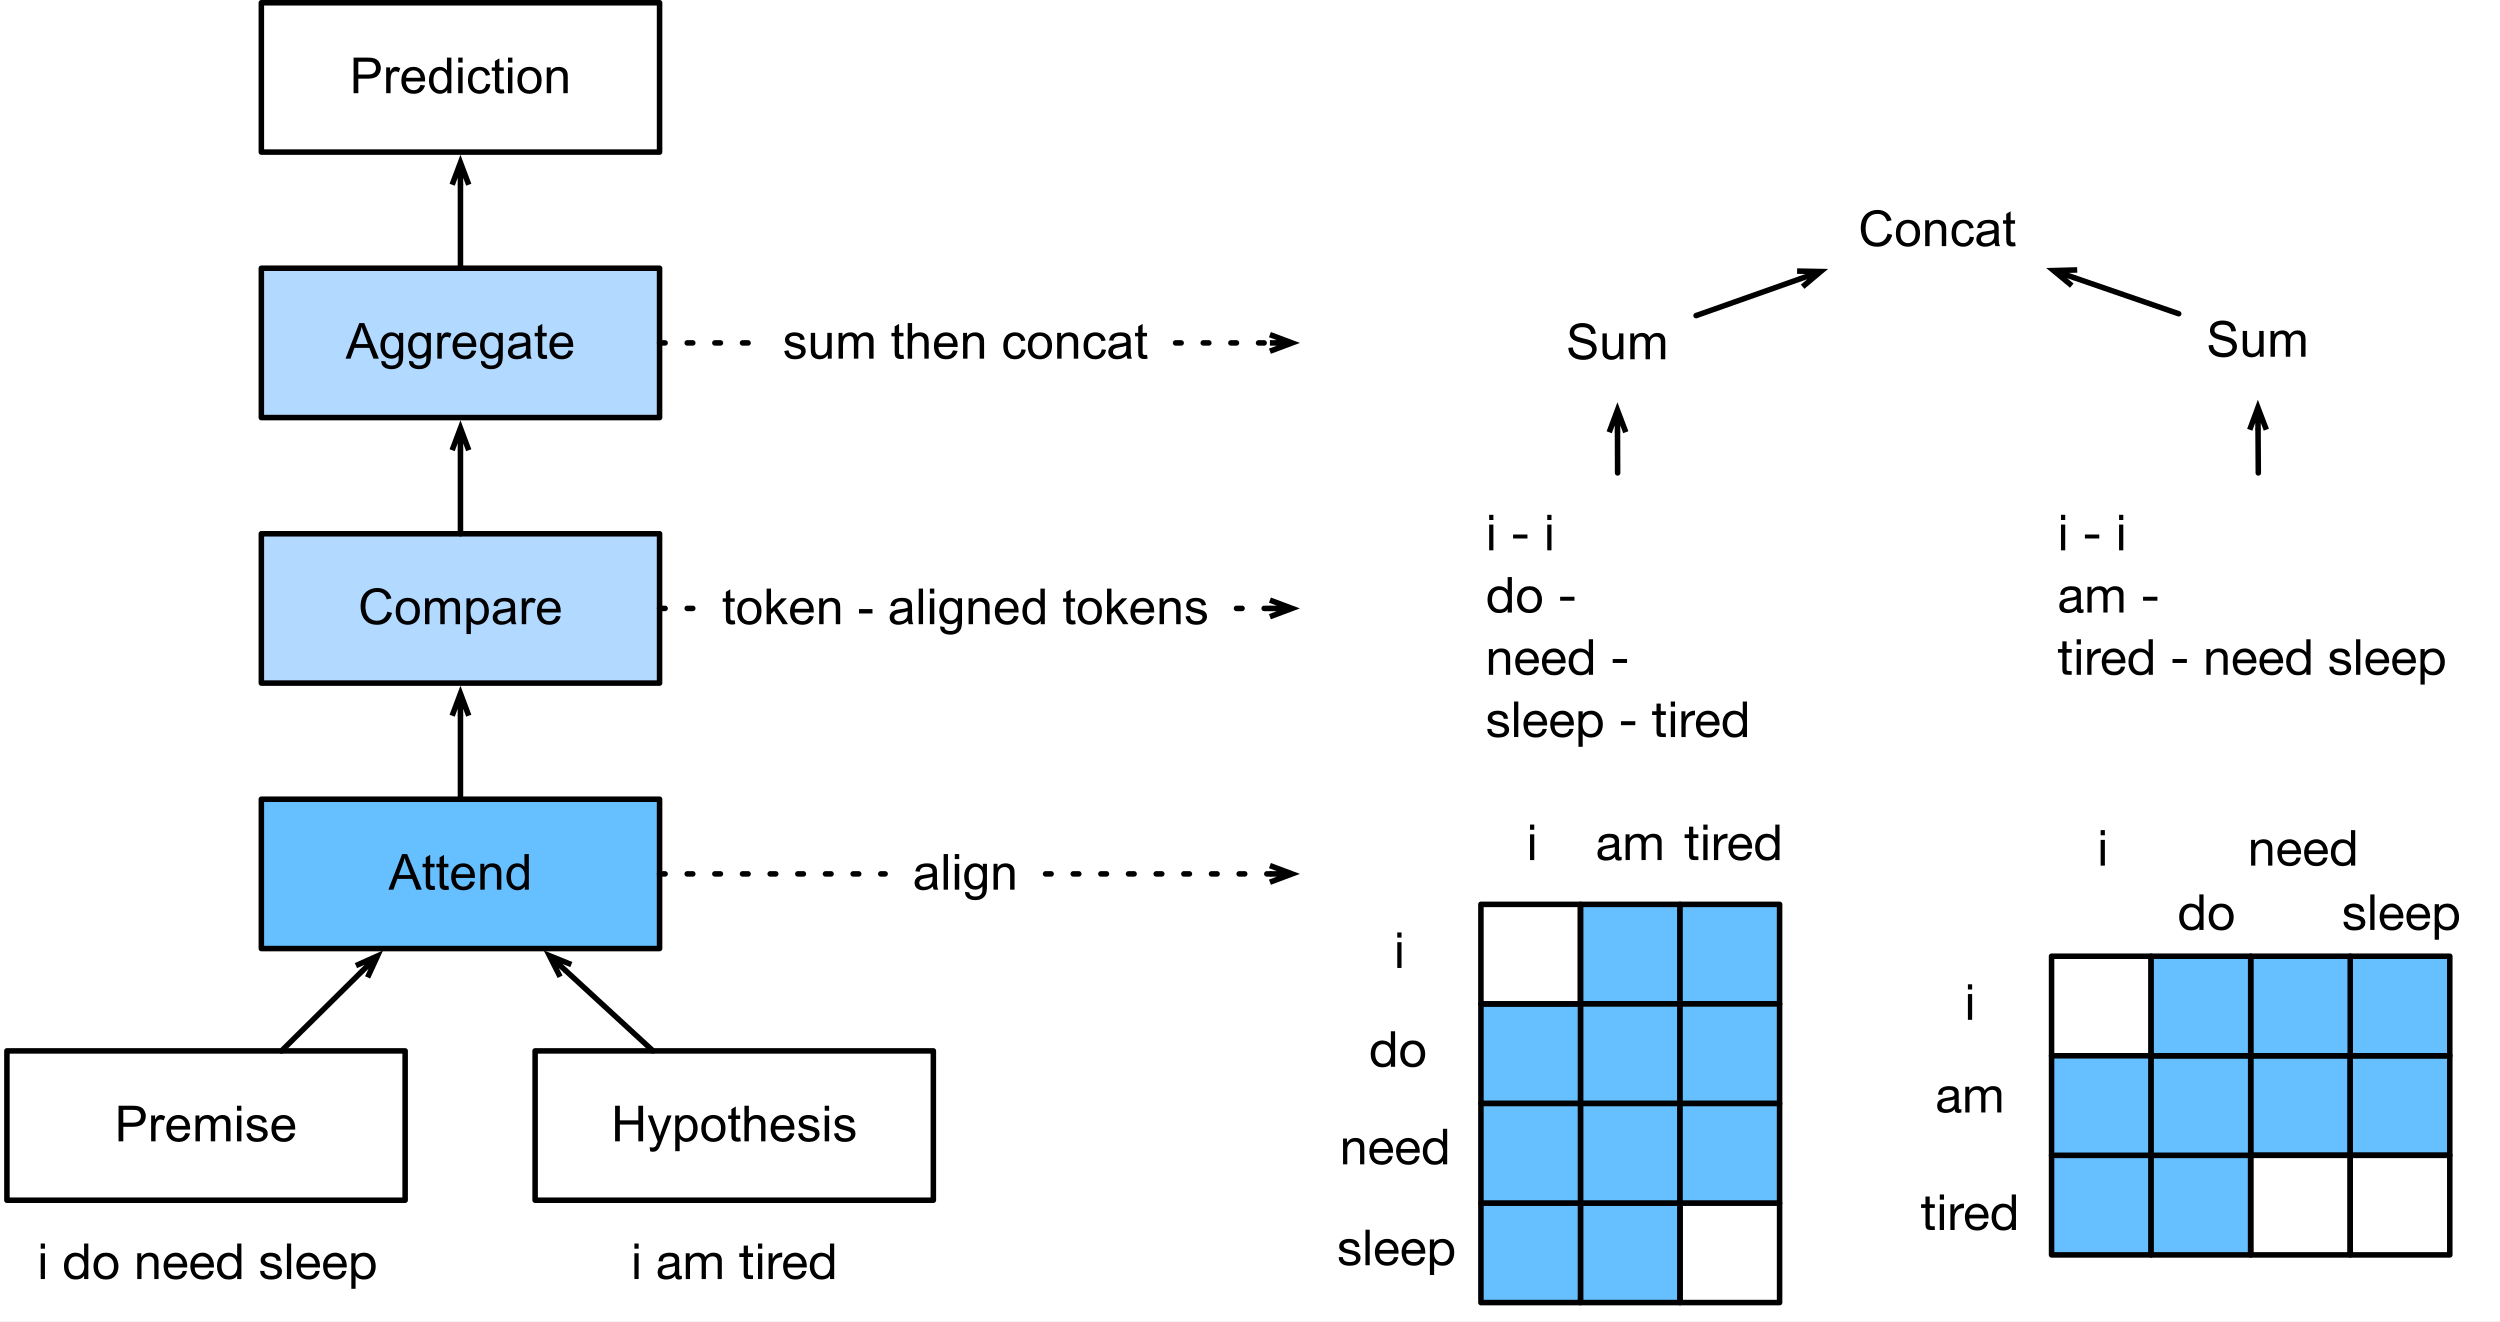 <?xml version="1.0" encoding="UTF-8"?>
<svg xmlns="http://www.w3.org/2000/svg" xmlns:xlink="http://www.w3.org/1999/xlink" width="452pt" height="239pt" viewBox="0 0 452 239" version="1.1" style="background-color:white">
<rect x="0" y="0" width="452" height="239" fill="#808080" stroke="none"/>
<rect width="452pt" height="239pt" fill="white"/>

<defs>
<g>
<symbol overflow="visible" id="glyph0-0">
<path style="stroke:none;" d="M 1.125 0 L 1.125 -5.625 L 5.625 -5.625 L 5.625 0 Z M 1.266 -0.141 L 5.484 -0.141 L 5.484 -5.484 L 1.266 -5.484 Z M 1.266 -0.141 "/>
</symbol>
<symbol overflow="visible" id="glyph0-1">
<path style="stroke:none;" d="M 0.688 0 L 0.688 -6.438 L 3.125 -6.438 C 3.551 -6.438 3.879 -6.414 4.109 -6.375 C 4.422 -6.32 4.68 -6.223 4.891 -6.078 C 5.109 -5.93 5.281 -5.723 5.406 -5.453 C 5.539 -5.191 5.609 -4.898 5.609 -4.578 C 5.609 -4.023 5.43 -3.562 5.078 -3.188 C 4.734 -2.812 4.109 -2.625 3.203 -2.625 L 1.547 -2.625 L 1.547 0 Z M 1.547 -3.375 L 3.219 -3.375 C 3.758 -3.375 4.145 -3.477 4.375 -3.688 C 4.613 -3.895 4.734 -4.18 4.734 -4.547 C 4.734 -4.816 4.664 -5.047 4.531 -5.234 C 4.395 -5.43 4.211 -5.562 3.984 -5.625 C 3.848 -5.664 3.582 -5.688 3.188 -5.688 L 1.547 -5.688 Z M 1.547 -3.375 "/>
</symbol>
<symbol overflow="visible" id="glyph0-2">
<path style="stroke:none;" d="M 0.578 0 L 0.578 -4.672 L 1.297 -4.672 L 1.297 -3.953 C 1.473 -4.285 1.641 -4.504 1.797 -4.609 C 1.953 -4.711 2.125 -4.766 2.312 -4.766 C 2.57 -4.766 2.844 -4.68 3.125 -4.516 L 2.844 -3.781 C 2.656 -3.895 2.461 -3.953 2.266 -3.953 C 2.098 -3.953 1.941 -3.898 1.797 -3.797 C 1.66 -3.691 1.562 -3.547 1.5 -3.359 C 1.414 -3.078 1.375 -2.77 1.375 -2.438 L 1.375 0 Z M 0.578 0 "/>
</symbol>
<symbol overflow="visible" id="glyph0-3">
<path style="stroke:none;" d="M 3.781 -1.5 L 4.609 -1.406 C 4.473 -0.926 4.227 -0.551 3.875 -0.281 C 3.531 -0.02 3.086 0.109 2.547 0.109 C 1.867 0.109 1.328 -0.098 0.922 -0.516 C 0.523 -0.941 0.328 -1.535 0.328 -2.297 C 0.328 -3.078 0.531 -3.68 0.938 -4.109 C 1.344 -4.547 1.867 -4.766 2.516 -4.766 C 3.141 -4.766 3.645 -4.551 4.031 -4.125 C 4.426 -3.707 4.625 -3.113 4.625 -2.344 C 4.625 -2.289 4.625 -2.219 4.625 -2.125 L 1.141 -2.125 C 1.172 -1.613 1.316 -1.223 1.578 -0.953 C 1.836 -0.68 2.164 -0.547 2.562 -0.547 C 2.852 -0.547 3.098 -0.617 3.297 -0.766 C 3.504 -0.922 3.664 -1.164 3.781 -1.5 Z M 1.188 -2.781 L 3.797 -2.781 C 3.766 -3.176 3.664 -3.473 3.5 -3.672 C 3.25 -3.973 2.922 -4.125 2.516 -4.125 C 2.148 -4.125 1.844 -4 1.594 -3.75 C 1.352 -3.508 1.219 -3.188 1.188 -2.781 Z M 1.188 -2.781 "/>
</symbol>
<symbol overflow="visible" id="glyph0-4">
<path style="stroke:none;" d="M 0.594 0 L 0.594 -4.672 L 1.297 -4.672 L 1.297 -4.016 C 1.441 -4.242 1.633 -4.426 1.875 -4.562 C 2.125 -4.695 2.406 -4.766 2.719 -4.766 C 3.062 -4.766 3.344 -4.691 3.562 -4.547 C 3.781 -4.41 3.938 -4.211 4.031 -3.953 C 4.406 -4.492 4.883 -4.766 5.469 -4.766 C 5.938 -4.766 6.297 -4.633 6.547 -4.375 C 6.797 -4.125 6.922 -3.734 6.922 -3.203 L 6.922 0 L 6.125 0 L 6.125 -2.938 C 6.125 -3.258 6.098 -3.488 6.047 -3.625 C 6.004 -3.758 5.914 -3.867 5.781 -3.953 C 5.645 -4.047 5.484 -4.094 5.297 -4.094 C 4.973 -4.094 4.703 -3.984 4.484 -3.766 C 4.266 -3.547 4.156 -3.195 4.156 -2.719 L 4.156 0 L 3.359 0 L 3.359 -3.031 C 3.359 -3.383 3.297 -3.648 3.172 -3.828 C 3.047 -4.004 2.836 -4.094 2.547 -4.094 C 2.316 -4.094 2.109 -4.031 1.922 -3.906 C 1.734 -3.789 1.598 -3.617 1.516 -3.391 C 1.43 -3.172 1.391 -2.848 1.391 -2.422 L 1.391 0 Z M 0.594 0 "/>
</symbol>
<symbol overflow="visible" id="glyph0-5">
<path style="stroke:none;" d="M 0.594 -5.531 L 0.594 -6.438 L 1.391 -6.438 L 1.391 -5.531 Z M 0.594 0 L 0.594 -4.672 L 1.391 -4.672 L 1.391 0 Z M 0.594 0 "/>
</symbol>
<symbol overflow="visible" id="glyph0-6">
<path style="stroke:none;" d="M 0.281 -1.391 L 1.062 -1.516 C 1.102 -1.203 1.223 -0.961 1.422 -0.797 C 1.629 -0.629 1.91 -0.547 2.266 -0.547 C 2.629 -0.547 2.898 -0.617 3.078 -0.766 C 3.254 -0.91 3.344 -1.082 3.344 -1.281 C 3.344 -1.469 3.266 -1.609 3.109 -1.703 C 2.992 -1.773 2.723 -1.867 2.297 -1.984 C 1.711 -2.129 1.305 -2.254 1.078 -2.359 C 0.859 -2.461 0.691 -2.609 0.578 -2.797 C 0.461 -2.984 0.406 -3.191 0.406 -3.422 C 0.406 -3.629 0.453 -3.82 0.547 -4 C 0.641 -4.176 0.77 -4.328 0.938 -4.453 C 1.062 -4.535 1.227 -4.609 1.438 -4.672 C 1.656 -4.734 1.883 -4.766 2.125 -4.766 C 2.488 -4.766 2.805 -4.711 3.078 -4.609 C 3.359 -4.504 3.566 -4.363 3.703 -4.188 C 3.836 -4.008 3.93 -3.77 3.984 -3.469 L 3.203 -3.359 C 3.172 -3.598 3.066 -3.785 2.891 -3.922 C 2.723 -4.055 2.488 -4.125 2.188 -4.125 C 1.82 -4.125 1.562 -4.062 1.406 -3.938 C 1.25 -3.82 1.172 -3.68 1.172 -3.516 C 1.172 -3.41 1.203 -3.32 1.266 -3.25 C 1.328 -3.156 1.43 -3.082 1.578 -3.031 C 1.648 -3 1.879 -2.93 2.266 -2.828 C 2.828 -2.68 3.219 -2.562 3.438 -2.469 C 3.664 -2.375 3.844 -2.234 3.969 -2.047 C 4.094 -1.867 4.156 -1.645 4.156 -1.375 C 4.156 -1.102 4.078 -0.852 3.922 -0.625 C 3.766 -0.395 3.539 -0.211 3.25 -0.078 C 2.969 0.047 2.641 0.109 2.266 0.109 C 1.66 0.109 1.195 -0.016 0.875 -0.266 C 0.562 -0.523 0.363 -0.898 0.281 -1.391 Z M 0.281 -1.391 "/>
</symbol>
<symbol overflow="visible" id="glyph0-7">
<path style="stroke:none;" d="M -0.016 0 L 2.469 -6.438 L 3.375 -6.438 L 6.016 0 L 5.047 0 L 4.297 -1.953 L 1.594 -1.953 L 0.891 0 Z M 1.844 -2.641 L 4.031 -2.641 L 3.359 -4.438 C 3.148 -4.977 3 -5.422 2.906 -5.766 C 2.82 -5.348 2.703 -4.938 2.547 -4.531 Z M 1.844 -2.641 "/>
</symbol>
<symbol overflow="visible" id="glyph0-8">
<path style="stroke:none;" d="M 2.328 -0.703 L 2.438 -0.016 C 2.207 0.035 2.008 0.062 1.844 0.062 C 1.551 0.062 1.328 0.016 1.172 -0.078 C 1.016 -0.172 0.898 -0.289 0.828 -0.438 C 0.766 -0.582 0.734 -0.891 0.734 -1.359 L 0.734 -4.047 L 0.156 -4.047 L 0.156 -4.672 L 0.734 -4.672 L 0.734 -5.828 L 1.531 -6.297 L 1.531 -4.672 L 2.328 -4.672 L 2.328 -4.047 L 1.531 -4.047 L 1.531 -1.328 C 1.531 -1.098 1.539 -0.953 1.562 -0.891 C 1.594 -0.828 1.641 -0.773 1.703 -0.734 C 1.766 -0.691 1.852 -0.672 1.969 -0.672 C 2.062 -0.672 2.18 -0.68 2.328 -0.703 Z M 2.328 -0.703 "/>
</symbol>
<symbol overflow="visible" id="glyph0-9">
<path style="stroke:none;" d="M 0.594 0 L 0.594 -4.672 L 1.312 -4.672 L 1.312 -4 C 1.645 -4.508 2.141 -4.766 2.797 -4.766 C 3.078 -4.766 3.332 -4.711 3.562 -4.609 C 3.801 -4.516 3.977 -4.383 4.094 -4.219 C 4.207 -4.062 4.289 -3.867 4.344 -3.641 C 4.375 -3.492 4.391 -3.238 4.391 -2.875 L 4.391 0 L 3.594 0 L 3.594 -2.844 C 3.594 -3.164 3.562 -3.406 3.5 -3.562 C 3.438 -3.719 3.328 -3.844 3.172 -3.938 C 3.016 -4.039 2.832 -4.094 2.625 -4.094 C 2.289 -4.094 2 -3.984 1.75 -3.766 C 1.508 -3.555 1.391 -3.148 1.391 -2.547 L 1.391 0 Z M 0.594 0 "/>
</symbol>
<symbol overflow="visible" id="glyph0-10">
<path style="stroke:none;" d="M 3.625 0 L 3.625 -0.594 C 3.32 -0.125 2.883 0.109 2.312 0.109 C 1.945 0.109 1.609 0.004 1.297 -0.203 C 0.984 -0.41 0.738 -0.695 0.562 -1.062 C 0.395 -1.426 0.312 -1.848 0.312 -2.328 C 0.312 -2.797 0.391 -3.219 0.547 -3.594 C 0.703 -3.977 0.93 -4.27 1.234 -4.469 C 1.547 -4.664 1.895 -4.766 2.281 -4.766 C 2.562 -4.766 2.812 -4.707 3.031 -4.594 C 3.25 -4.477 3.426 -4.32 3.562 -4.125 L 3.562 -6.438 L 4.359 -6.438 L 4.359 0 Z M 1.125 -2.328 C 1.125 -1.734 1.25 -1.285 1.5 -0.984 C 1.75 -0.691 2.047 -0.547 2.391 -0.547 C 2.734 -0.547 3.023 -0.688 3.266 -0.969 C 3.516 -1.25 3.641 -1.68 3.641 -2.266 C 3.641 -2.898 3.516 -3.367 3.266 -3.672 C 3.016 -3.973 2.711 -4.125 2.359 -4.125 C 2.004 -4.125 1.707 -3.977 1.469 -3.688 C 1.238 -3.395 1.125 -2.941 1.125 -2.328 Z M 1.125 -2.328 "/>
</symbol>
<symbol overflow="visible" id="glyph0-11">
<path style="stroke:none;" d="M 5.297 -2.266 L 6.141 -2.047 C 5.961 -1.348 5.641 -0.812 5.172 -0.438 C 4.711 -0.07 4.145 0.109 3.469 0.109 C 2.781 0.109 2.219 -0.031 1.781 -0.312 C 1.344 -0.594 1.008 -1 0.781 -1.531 C 0.562 -2.07 0.453 -2.648 0.453 -3.266 C 0.453 -3.941 0.578 -4.531 0.828 -5.031 C 1.086 -5.531 1.453 -5.906 1.922 -6.156 C 2.398 -6.414 2.922 -6.547 3.484 -6.547 C 4.129 -6.547 4.672 -6.379 5.109 -6.047 C 5.555 -5.723 5.863 -5.266 6.031 -4.672 L 5.188 -4.484 C 5.039 -4.953 4.828 -5.289 4.547 -5.5 C 4.266 -5.719 3.906 -5.828 3.469 -5.828 C 2.977 -5.828 2.566 -5.707 2.234 -5.469 C 1.898 -5.227 1.664 -4.906 1.531 -4.5 C 1.395 -4.102 1.328 -3.695 1.328 -3.281 C 1.328 -2.727 1.406 -2.242 1.562 -1.828 C 1.727 -1.422 1.977 -1.117 2.312 -0.922 C 2.645 -0.723 3.008 -0.625 3.406 -0.625 C 3.883 -0.625 4.285 -0.758 4.609 -1.031 C 4.941 -1.312 5.172 -1.723 5.297 -2.266 Z M 5.297 -2.266 "/>
</symbol>
<symbol overflow="visible" id="glyph0-12">
<path style="stroke:none;" d="M 0.297 -2.328 C 0.297 -3.191 0.535 -3.832 1.016 -4.25 C 1.422 -4.594 1.91 -4.766 2.484 -4.766 C 3.129 -4.766 3.656 -4.555 4.062 -4.141 C 4.469 -3.723 4.672 -3.145 4.672 -2.406 C 4.672 -1.801 4.578 -1.328 4.391 -0.984 C 4.211 -0.641 3.953 -0.367 3.609 -0.172 C 3.266 0.016 2.891 0.109 2.484 0.109 C 1.828 0.109 1.297 -0.098 0.891 -0.516 C 0.492 -0.941 0.297 -1.547 0.297 -2.328 Z M 1.109 -2.328 C 1.109 -1.734 1.238 -1.285 1.5 -0.984 C 1.758 -0.691 2.086 -0.547 2.484 -0.547 C 2.879 -0.547 3.207 -0.691 3.469 -0.984 C 3.727 -1.285 3.859 -1.742 3.859 -2.359 C 3.859 -2.93 3.727 -3.367 3.469 -3.672 C 3.207 -3.973 2.879 -4.125 2.484 -4.125 C 2.086 -4.125 1.758 -3.973 1.5 -3.672 C 1.238 -3.379 1.109 -2.93 1.109 -2.328 Z M 1.109 -2.328 "/>
</symbol>
<symbol overflow="visible" id="glyph0-13">
<path style="stroke:none;" d="M 0.594 1.781 L 0.594 -4.672 L 1.312 -4.672 L 1.312 -4.062 C 1.477 -4.301 1.664 -4.477 1.875 -4.594 C 2.094 -4.707 2.359 -4.766 2.672 -4.766 C 3.066 -4.766 3.414 -4.66 3.719 -4.453 C 4.02 -4.254 4.25 -3.969 4.406 -3.594 C 4.562 -3.219 4.641 -2.812 4.641 -2.375 C 4.641 -1.895 4.551 -1.461 4.375 -1.078 C 4.207 -0.691 3.961 -0.395 3.641 -0.188 C 3.316 0.008 2.973 0.109 2.609 0.109 C 2.348 0.109 2.113 0.051 1.906 -0.062 C 1.695 -0.176 1.523 -0.316 1.391 -0.484 L 1.391 1.781 Z M 1.312 -2.312 C 1.312 -1.707 1.43 -1.258 1.672 -0.969 C 1.922 -0.688 2.219 -0.547 2.562 -0.547 C 2.906 -0.547 3.203 -0.691 3.453 -0.984 C 3.711 -1.285 3.844 -1.75 3.844 -2.375 C 3.844 -2.969 3.719 -3.41 3.469 -3.703 C 3.227 -4.004 2.938 -4.156 2.594 -4.156 C 2.258 -4.156 1.961 -3.992 1.703 -3.672 C 1.441 -3.359 1.312 -2.906 1.312 -2.312 Z M 1.312 -2.312 "/>
</symbol>
<symbol overflow="visible" id="glyph0-14">
<path style="stroke:none;" d="M 3.641 -0.578 C 3.348 -0.328 3.066 -0.148 2.797 -0.047 C 2.523 0.055 2.234 0.109 1.922 0.109 C 1.41 0.109 1.016 -0.016 0.734 -0.266 C 0.461 -0.516 0.328 -0.836 0.328 -1.234 C 0.328 -1.461 0.379 -1.672 0.484 -1.859 C 0.586 -2.047 0.723 -2.195 0.891 -2.312 C 1.055 -2.426 1.242 -2.516 1.453 -2.578 C 1.609 -2.609 1.844 -2.645 2.156 -2.688 C 2.801 -2.758 3.273 -2.852 3.578 -2.969 C 3.578 -3.07 3.578 -3.141 3.578 -3.172 C 3.578 -3.492 3.504 -3.719 3.359 -3.844 C 3.148 -4.031 2.848 -4.125 2.453 -4.125 C 2.078 -4.125 1.801 -4.055 1.625 -3.922 C 1.445 -3.797 1.316 -3.566 1.234 -3.234 L 0.469 -3.328 C 0.531 -3.66 0.641 -3.926 0.797 -4.125 C 0.961 -4.332 1.195 -4.488 1.5 -4.594 C 1.812 -4.707 2.164 -4.766 2.562 -4.766 C 2.969 -4.766 3.289 -4.719 3.531 -4.625 C 3.781 -4.531 3.961 -4.41 4.078 -4.266 C 4.203 -4.129 4.285 -3.953 4.328 -3.734 C 4.359 -3.598 4.375 -3.359 4.375 -3.016 L 4.375 -1.953 C 4.375 -1.223 4.391 -0.758 4.422 -0.562 C 4.453 -0.363 4.52 -0.176 4.625 0 L 3.797 0 C 3.711 -0.164 3.66 -0.359 3.641 -0.578 Z M 3.578 -2.344 C 3.285 -2.227 2.852 -2.129 2.281 -2.047 C 1.957 -1.992 1.727 -1.938 1.594 -1.875 C 1.457 -1.82 1.352 -1.738 1.281 -1.625 C 1.207 -1.508 1.172 -1.383 1.172 -1.25 C 1.172 -1.039 1.25 -0.863 1.406 -0.719 C 1.562 -0.582 1.797 -0.516 2.109 -0.516 C 2.41 -0.516 2.68 -0.582 2.922 -0.719 C 3.16 -0.852 3.336 -1.035 3.453 -1.266 C 3.535 -1.441 3.578 -1.703 3.578 -2.047 Z M 3.578 -2.344 "/>
</symbol>
<symbol overflow="visible" id="glyph0-15">
<path style="stroke:none;" d="M 0.453 0.391 L 1.219 0.5 C 1.25 0.738 1.336 0.91 1.484 1.016 C 1.68 1.16 1.953 1.234 2.297 1.234 C 2.66 1.234 2.941 1.16 3.141 1.016 C 3.336 0.867 3.473 0.664 3.547 0.406 C 3.586 0.238 3.602 -0.098 3.594 -0.609 C 3.25 -0.203 2.82 0 2.312 0 C 1.664 0 1.164 -0.227 0.812 -0.688 C 0.469 -1.156 0.297 -1.711 0.297 -2.359 C 0.297 -2.805 0.375 -3.219 0.531 -3.594 C 0.695 -3.969 0.93 -4.254 1.234 -4.453 C 1.535 -4.66 1.895 -4.766 2.312 -4.766 C 2.863 -4.766 3.316 -4.547 3.672 -4.109 L 3.672 -4.672 L 4.406 -4.672 L 4.406 -0.641 C 4.406 0.086 4.328 0.602 4.172 0.906 C 4.023 1.207 3.789 1.445 3.469 1.625 C 3.156 1.801 2.766 1.891 2.297 1.891 C 1.734 1.891 1.281 1.766 0.938 1.516 C 0.602 1.266 0.441 0.891 0.453 0.391 Z M 1.109 -2.422 C 1.109 -1.805 1.227 -1.359 1.469 -1.078 C 1.707 -0.797 2.008 -0.656 2.375 -0.656 C 2.738 -0.656 3.047 -0.797 3.297 -1.078 C 3.547 -1.359 3.672 -1.797 3.672 -2.391 C 3.672 -2.961 3.539 -3.395 3.281 -3.688 C 3.031 -3.977 2.727 -4.125 2.375 -4.125 C 2.02 -4.125 1.719 -3.977 1.469 -3.688 C 1.227 -3.406 1.109 -2.984 1.109 -2.422 Z M 1.109 -2.422 "/>
</symbol>
<symbol overflow="visible" id="glyph0-16">
<path style="stroke:none;" d="M 0.578 0 L 0.578 -6.438 L 1.359 -6.438 L 1.359 0 Z M 0.578 0 "/>
</symbol>
<symbol overflow="visible" id="glyph0-17">
<path style="stroke:none;" d="M 0.719 0 L 0.719 -6.438 L 1.578 -6.438 L 1.578 -3.797 L 4.922 -3.797 L 4.922 -6.438 L 5.781 -6.438 L 5.781 0 L 4.922 0 L 4.922 -3.031 L 1.578 -3.031 L 1.578 0 Z M 0.719 0 "/>
</symbol>
<symbol overflow="visible" id="glyph0-18">
<path style="stroke:none;" d="M 0.562 1.797 L 0.469 1.062 C 0.645 1.102 0.797 1.125 0.922 1.125 C 1.098 1.125 1.238 1.094 1.344 1.031 C 1.445 0.977 1.535 0.898 1.609 0.797 C 1.648 0.711 1.727 0.516 1.844 0.203 C 1.863 0.16 1.891 0.098 1.922 0.016 L 0.141 -4.672 L 1 -4.672 L 1.969 -1.969 C 2.094 -1.625 2.207 -1.266 2.312 -0.891 C 2.395 -1.242 2.5 -1.598 2.625 -1.953 L 3.625 -4.672 L 4.422 -4.672 L 2.641 0.078 C 2.453 0.586 2.305 0.941 2.203 1.141 C 2.055 1.398 1.895 1.586 1.719 1.703 C 1.539 1.828 1.32 1.891 1.062 1.891 C 0.914 1.891 0.75 1.859 0.562 1.797 Z M 0.562 1.797 "/>
</symbol>
<symbol overflow="visible" id="glyph0-19">
<path style="stroke:none;" d="M 0.594 0 L 0.594 -6.438 L 1.391 -6.438 L 1.391 -4.125 C 1.754 -4.551 2.219 -4.766 2.781 -4.766 C 3.125 -4.766 3.422 -4.695 3.672 -4.562 C 3.93 -4.426 4.113 -4.238 4.219 -4 C 4.332 -3.758 4.391 -3.41 4.391 -2.953 L 4.391 0 L 3.609 0 L 3.609 -2.953 C 3.609 -3.348 3.52 -3.633 3.344 -3.812 C 3.176 -4 2.938 -4.094 2.625 -4.094 C 2.383 -4.094 2.16 -4.031 1.953 -3.906 C 1.742 -3.789 1.598 -3.629 1.516 -3.422 C 1.43 -3.211 1.391 -2.922 1.391 -2.547 L 1.391 0 Z M 0.594 0 "/>
</symbol>
<symbol overflow="visible" id="glyph0-20">
<path style="stroke:none;" d="M 3.641 -1.703 L 4.422 -1.609 C 4.336 -1.066 4.117 -0.645 3.766 -0.344 C 3.41 -0.039 2.977 0.109 2.469 0.109 C 1.832 0.109 1.32 -0.098 0.938 -0.516 C 0.551 -0.93 0.359 -1.531 0.359 -2.312 C 0.359 -2.82 0.441 -3.266 0.609 -3.641 C 0.773 -4.016 1.023 -4.297 1.359 -4.484 C 1.703 -4.672 2.078 -4.766 2.484 -4.766 C 2.984 -4.766 3.395 -4.633 3.719 -4.375 C 4.039 -4.125 4.25 -3.766 4.344 -3.297 L 3.578 -3.172 C 3.504 -3.484 3.375 -3.719 3.188 -3.875 C 3 -4.039 2.773 -4.125 2.516 -4.125 C 2.109 -4.125 1.781 -3.977 1.531 -3.688 C 1.289 -3.406 1.172 -2.957 1.172 -2.344 C 1.172 -1.707 1.289 -1.25 1.531 -0.969 C 1.77 -0.688 2.082 -0.547 2.469 -0.547 C 2.781 -0.547 3.039 -0.641 3.25 -0.828 C 3.457 -1.016 3.586 -1.305 3.641 -1.703 Z M 3.641 -1.703 "/>
</symbol>
<symbol overflow="visible" id="glyph0-21">
<path style="stroke:none;" d="M 0.594 0 L 0.594 -6.438 L 1.391 -6.438 L 1.391 -2.766 L 3.266 -4.672 L 4.281 -4.672 L 2.5 -2.938 L 4.469 0 L 3.484 0 L 1.953 -2.391 L 1.391 -1.844 L 1.391 0 Z M 0.594 0 "/>
</symbol>
<symbol overflow="visible" id="glyph0-22">
<path style="stroke:none;" d=""/>
</symbol>
<symbol overflow="visible" id="glyph0-23">
<path style="stroke:none;" d="M 0.281 -1.938 L 0.281 -2.734 L 2.719 -2.734 L 2.719 -1.938 Z M 0.281 -1.938 "/>
</symbol>
<symbol overflow="visible" id="glyph0-24">
<path style="stroke:none;" d="M 0.406 -2.062 L 1.203 -2.141 C 1.242 -1.816 1.332 -1.551 1.469 -1.344 C 1.613 -1.133 1.832 -0.969 2.125 -0.844 C 2.414 -0.719 2.742 -0.656 3.109 -0.656 C 3.43 -0.656 3.719 -0.703 3.969 -0.797 C 4.219 -0.891 4.406 -1.02 4.531 -1.188 C 4.656 -1.363 4.719 -1.551 4.719 -1.75 C 4.719 -1.945 4.656 -2.117 4.531 -2.266 C 4.414 -2.422 4.223 -2.551 3.953 -2.656 C 3.785 -2.727 3.406 -2.832 2.812 -2.969 C 2.219 -3.113 1.801 -3.25 1.562 -3.375 C 1.258 -3.531 1.031 -3.727 0.875 -3.969 C 0.727 -4.207 0.656 -4.477 0.656 -4.781 C 0.656 -5.102 0.742 -5.406 0.922 -5.688 C 1.109 -5.969 1.379 -6.18 1.734 -6.328 C 2.086 -6.473 2.484 -6.547 2.922 -6.547 C 3.398 -6.547 3.82 -6.469 4.188 -6.312 C 4.551 -6.164 4.828 -5.941 5.016 -5.641 C 5.211 -5.336 5.32 -5 5.344 -4.625 L 4.516 -4.562 C 4.473 -4.969 4.328 -5.273 4.078 -5.484 C 3.828 -5.691 3.453 -5.797 2.953 -5.797 C 2.441 -5.797 2.066 -5.703 1.828 -5.516 C 1.586 -5.328 1.469 -5.098 1.469 -4.828 C 1.469 -4.598 1.551 -4.41 1.719 -4.266 C 1.883 -4.109 2.312 -3.953 3 -3.797 C 3.695 -3.641 4.176 -3.504 4.438 -3.391 C 4.812 -3.223 5.086 -3.004 5.266 -2.734 C 5.441 -2.473 5.531 -2.164 5.531 -1.812 C 5.531 -1.477 5.43 -1.156 5.234 -0.844 C 5.035 -0.539 4.754 -0.305 4.391 -0.141 C 4.023 0.023 3.613 0.109 3.156 0.109 C 2.57 0.109 2.082 0.023 1.688 -0.141 C 1.289 -0.316 0.977 -0.57 0.75 -0.906 C 0.531 -1.25 0.414 -1.633 0.406 -2.062 Z M 0.406 -2.062 "/>
</symbol>
<symbol overflow="visible" id="glyph0-25">
<path style="stroke:none;" d="M 3.656 0 L 3.656 -0.688 C 3.289 -0.156 2.797 0.109 2.172 0.109 C 1.898 0.109 1.645 0.055 1.406 -0.047 C 1.164 -0.16 0.984 -0.297 0.859 -0.453 C 0.742 -0.609 0.664 -0.801 0.625 -1.031 C 0.594 -1.188 0.578 -1.438 0.578 -1.781 L 0.578 -4.672 L 1.359 -4.672 L 1.359 -2.078 C 1.359 -1.66 1.379 -1.383 1.422 -1.25 C 1.461 -1.039 1.562 -0.875 1.719 -0.75 C 1.883 -0.633 2.086 -0.578 2.328 -0.578 C 2.566 -0.578 2.789 -0.633 3 -0.75 C 3.207 -0.875 3.352 -1.039 3.438 -1.25 C 3.52 -1.457 3.562 -1.766 3.562 -2.172 L 3.562 -4.672 L 4.359 -4.672 L 4.359 0 Z M 3.656 0 "/>
</symbol>
<symbol overflow="visible" id="glyph1-0">
<path style="stroke:none;" d="M 3.688 -6 L 0.922 -6 L 0.922 -0.422 L 3.688 -0.422 Z M 4.141 -6.406 L 4.141 -0.016 L 0.453 -0.016 L 0.453 -6.406 Z M 4.141 -6.406 "/>
</symbol>
<symbol overflow="visible" id="glyph1-1">
<path style="stroke:none;" d="M 1.391 -5.484 L 1.391 -6.422 L 0.625 -6.422 L 0.625 -5.484 Z M 0.625 -4.656 L 0.625 0 L 1.391 0 L 1.391 -4.656 Z M 0.625 -4.656 "/>
</symbol>
<symbol overflow="visible" id="glyph1-2">
<path style="stroke:none;" d=""/>
</symbol>
<symbol overflow="visible" id="glyph1-3">
<path style="stroke:none;" d="M 4.703 -0.016 C 4.566 0.055 4.383 0.094 4.156 0.094 C 3.957 0.094 3.797 0.039 3.672 -0.062 C 3.555 -0.176 3.5 -0.359 3.5 -0.609 C 3.289 -0.359 3.047 -0.176 2.766 -0.062 C 2.484 0.039 2.18 0.094 1.859 0.094 C 1.648 0.094 1.453 0.066 1.266 0.016 C 1.078 -0.023 0.91 -0.094 0.766 -0.188 C 0.629 -0.289 0.52 -0.426 0.438 -0.594 C 0.363 -0.758 0.328 -0.961 0.328 -1.203 C 0.328 -1.461 0.367 -1.676 0.453 -1.844 C 0.547 -2.008 0.664 -2.145 0.812 -2.25 C 0.957 -2.352 1.125 -2.43 1.312 -2.484 C 1.508 -2.547 1.707 -2.594 1.906 -2.625 C 2.113 -2.664 2.312 -2.695 2.5 -2.719 C 2.688 -2.738 2.852 -2.77 3 -2.812 C 3.145 -2.852 3.258 -2.91 3.344 -2.984 C 3.426 -3.055 3.469 -3.164 3.469 -3.312 C 3.469 -3.477 3.438 -3.613 3.375 -3.719 C 3.312 -3.82 3.227 -3.898 3.125 -3.953 C 3.031 -4.004 2.922 -4.039 2.797 -4.062 C 2.672 -4.082 2.551 -4.094 2.438 -4.094 C 2.102 -4.094 1.828 -4.031 1.609 -3.906 C 1.398 -3.781 1.285 -3.547 1.266 -3.203 L 0.5 -3.203 C 0.508 -3.492 0.566 -3.738 0.672 -3.938 C 0.785 -4.133 0.93 -4.289 1.109 -4.406 C 1.297 -4.531 1.504 -4.617 1.734 -4.672 C 1.961 -4.734 2.207 -4.766 2.469 -4.766 C 2.688 -4.766 2.895 -4.75 3.094 -4.719 C 3.301 -4.688 3.488 -4.625 3.656 -4.531 C 3.832 -4.438 3.969 -4.305 4.062 -4.141 C 4.164 -3.973 4.219 -3.754 4.219 -3.484 L 4.219 -1.094 C 4.219 -0.906 4.227 -0.77 4.25 -0.688 C 4.27 -0.602 4.344 -0.562 4.469 -0.562 C 4.531 -0.562 4.609 -0.578 4.703 -0.609 Z M 3.453 -2.406 C 3.359 -2.332 3.234 -2.281 3.078 -2.25 C 2.922 -2.219 2.754 -2.191 2.578 -2.172 C 2.41 -2.148 2.238 -2.125 2.062 -2.094 C 1.895 -2.062 1.738 -2.016 1.594 -1.953 C 1.457 -1.898 1.348 -1.816 1.266 -1.703 C 1.18 -1.586 1.141 -1.438 1.141 -1.25 C 1.141 -1.125 1.16 -1.016 1.203 -0.922 C 1.254 -0.836 1.32 -0.77 1.406 -0.719 C 1.488 -0.664 1.582 -0.625 1.688 -0.594 C 1.801 -0.57 1.914 -0.562 2.031 -0.562 C 2.281 -0.562 2.492 -0.598 2.672 -0.672 C 2.859 -0.742 3.008 -0.832 3.125 -0.938 C 3.238 -1.039 3.32 -1.148 3.375 -1.266 C 3.426 -1.391 3.453 -1.508 3.453 -1.625 Z M 3.453 -2.406 "/>
</symbol>
<symbol overflow="visible" id="glyph1-4">
<path style="stroke:none;" d="M 0.578 -4.656 L 0.578 0 L 1.344 0 L 1.344 -2.891 C 1.344 -2.984 1.363 -3.098 1.406 -3.234 C 1.445 -3.367 1.516 -3.5 1.609 -3.625 C 1.711 -3.75 1.844 -3.859 2 -3.953 C 2.164 -4.047 2.359 -4.094 2.578 -4.094 C 2.754 -4.094 2.895 -4.066 3 -4.016 C 3.113 -3.961 3.203 -3.891 3.266 -3.797 C 3.336 -3.703 3.383 -3.594 3.406 -3.469 C 3.438 -3.344 3.453 -3.203 3.453 -3.047 L 3.453 0 L 4.219 0 L 4.219 -2.891 C 4.219 -3.254 4.328 -3.547 4.547 -3.766 C 4.766 -3.984 5.062 -4.094 5.438 -4.094 C 5.625 -4.094 5.773 -4.062 5.891 -4 C 6.004 -3.945 6.094 -3.875 6.156 -3.781 C 6.227 -3.688 6.273 -3.578 6.297 -3.453 C 6.328 -3.328 6.344 -3.191 6.344 -3.047 L 6.344 0 L 7.094 0 L 7.094 -3.406 C 7.094 -3.645 7.055 -3.848 6.984 -4.016 C 6.91 -4.191 6.805 -4.332 6.672 -4.438 C 6.535 -4.551 6.375 -4.633 6.188 -4.688 C 6 -4.738 5.785 -4.766 5.547 -4.766 C 5.242 -4.766 4.961 -4.691 4.703 -4.547 C 4.453 -4.41 4.25 -4.219 4.094 -3.969 C 4 -4.258 3.832 -4.461 3.594 -4.578 C 3.363 -4.703 3.102 -4.766 2.812 -4.766 C 2.164 -4.766 1.664 -4.5 1.312 -3.969 L 1.297 -3.969 L 1.297 -4.656 Z M 0.578 -4.656 "/>
</symbol>
<symbol overflow="visible" id="glyph1-5">
<path style="stroke:none;" d="M 1.641 -4.656 L 1.641 -6.047 L 0.875 -6.047 L 0.875 -4.656 L 0.078 -4.656 L 0.078 -3.984 L 0.875 -3.984 L 0.875 -1.016 C 0.875 -0.797 0.895 -0.617 0.938 -0.484 C 0.977 -0.359 1.039 -0.258 1.125 -0.188 C 1.219 -0.113 1.332 -0.062 1.469 -0.031 C 1.613 -0.008 1.785 0 1.984 0 L 2.562 0 L 2.562 -0.672 L 2.219 -0.672 C 2.094 -0.672 1.992 -0.676 1.922 -0.688 C 1.848 -0.695 1.789 -0.719 1.75 -0.75 C 1.707 -0.781 1.676 -0.82 1.656 -0.875 C 1.645 -0.926 1.641 -1 1.641 -1.094 L 1.641 -3.984 L 2.562 -3.984 L 2.562 -4.656 Z M 1.641 -4.656 "/>
</symbol>
<symbol overflow="visible" id="glyph1-6">
<path style="stroke:none;" d="M 0.547 -4.656 L 0.547 0 L 1.312 0 L 1.312 -2.062 C 1.312 -2.363 1.344 -2.629 1.406 -2.859 C 1.469 -3.098 1.562 -3.297 1.688 -3.453 C 1.82 -3.617 1.992 -3.742 2.203 -3.828 C 2.422 -3.91 2.688 -3.953 3 -3.953 L 3 -4.766 C 2.582 -4.773 2.238 -4.688 1.969 -4.5 C 1.695 -4.32 1.469 -4.047 1.281 -3.672 L 1.266 -3.672 L 1.266 -4.656 Z M 0.547 -4.656 "/>
</symbol>
<symbol overflow="visible" id="glyph1-7">
<path style="stroke:none;" d="M 3.812 -2.766 L 1.141 -2.766 C 1.148 -2.953 1.188 -3.125 1.25 -3.281 C 1.312 -3.438 1.398 -3.57 1.516 -3.688 C 1.629 -3.812 1.766 -3.91 1.922 -3.984 C 2.086 -4.055 2.27 -4.094 2.469 -4.094 C 2.656 -4.094 2.828 -4.055 2.984 -3.984 C 3.148 -3.91 3.289 -3.816 3.406 -3.703 C 3.52 -3.586 3.609 -3.445 3.672 -3.281 C 3.742 -3.125 3.789 -2.953 3.812 -2.766 Z M 4.547 -1.469 L 3.781 -1.469 C 3.719 -1.164 3.582 -0.938 3.375 -0.781 C 3.164 -0.633 2.898 -0.562 2.578 -0.562 C 2.328 -0.562 2.109 -0.602 1.922 -0.688 C 1.734 -0.77 1.578 -0.879 1.453 -1.016 C 1.336 -1.16 1.254 -1.328 1.203 -1.516 C 1.148 -1.703 1.129 -1.895 1.141 -2.094 L 4.609 -2.094 C 4.629 -2.375 4.609 -2.672 4.547 -2.984 C 4.484 -3.297 4.367 -3.582 4.203 -3.844 C 4.035 -4.113 3.812 -4.332 3.531 -4.5 C 3.258 -4.676 2.922 -4.766 2.516 -4.766 C 2.191 -4.766 1.895 -4.703 1.625 -4.578 C 1.363 -4.461 1.133 -4.297 0.938 -4.078 C 0.738 -3.859 0.586 -3.602 0.484 -3.312 C 0.379 -3.02 0.328 -2.695 0.328 -2.344 C 0.336 -1.988 0.391 -1.66 0.484 -1.359 C 0.578 -1.055 0.711 -0.797 0.891 -0.578 C 1.078 -0.367 1.305 -0.203 1.578 -0.078 C 1.859 0.035 2.188 0.094 2.562 0.094 C 3.082 0.094 3.516 -0.035 3.859 -0.297 C 4.211 -0.555 4.441 -0.945 4.547 -1.469 Z M 4.547 -1.469 "/>
</symbol>
<symbol overflow="visible" id="glyph1-8">
<path style="stroke:none;" d="M 1.141 -2.281 C 1.141 -2.508 1.16 -2.734 1.203 -2.953 C 1.254 -3.172 1.332 -3.363 1.438 -3.531 C 1.551 -3.695 1.695 -3.832 1.875 -3.938 C 2.051 -4.039 2.27 -4.094 2.531 -4.094 C 2.789 -4.094 3.016 -4.039 3.203 -3.938 C 3.391 -3.832 3.539 -3.695 3.656 -3.531 C 3.77 -3.375 3.852 -3.188 3.906 -2.969 C 3.969 -2.758 4 -2.547 4 -2.328 C 4 -2.109 3.973 -1.895 3.922 -1.688 C 3.867 -1.477 3.785 -1.289 3.672 -1.125 C 3.555 -0.957 3.41 -0.82 3.234 -0.719 C 3.055 -0.613 2.836 -0.562 2.578 -0.562 C 2.328 -0.562 2.109 -0.609 1.922 -0.703 C 1.742 -0.805 1.598 -0.938 1.484 -1.094 C 1.367 -1.258 1.281 -1.445 1.219 -1.656 C 1.164 -1.863 1.141 -2.07 1.141 -2.281 Z M 4.734 0 L 4.734 -6.422 L 3.969 -6.422 L 3.969 -4.031 L 3.953 -4.031 C 3.867 -4.164 3.766 -4.281 3.641 -4.375 C 3.516 -4.469 3.383 -4.539 3.25 -4.594 C 3.113 -4.656 2.973 -4.695 2.828 -4.719 C 2.691 -4.75 2.566 -4.766 2.453 -4.766 C 2.098 -4.766 1.785 -4.695 1.516 -4.562 C 1.242 -4.438 1.02 -4.266 0.844 -4.047 C 0.664 -3.828 0.535 -3.566 0.453 -3.266 C 0.367 -2.973 0.328 -2.664 0.328 -2.344 C 0.328 -2.008 0.367 -1.695 0.453 -1.406 C 0.547 -1.113 0.68 -0.852 0.859 -0.625 C 1.035 -0.406 1.254 -0.227 1.516 -0.094 C 1.785 0.031 2.102 0.094 2.469 0.094 C 2.789 0.094 3.086 0.035 3.359 -0.078 C 3.629 -0.191 3.828 -0.375 3.953 -0.625 L 3.969 -0.625 L 3.969 0 Z M 4.734 0 "/>
</symbol>
<symbol overflow="visible" id="glyph1-9">
<path style="stroke:none;" d="M 1.141 -2.328 C 1.141 -2.609 1.176 -2.859 1.25 -3.078 C 1.32 -3.297 1.422 -3.477 1.547 -3.625 C 1.68 -3.781 1.836 -3.895 2.016 -3.969 C 2.191 -4.051 2.379 -4.094 2.578 -4.094 C 2.773 -4.094 2.961 -4.051 3.141 -3.969 C 3.316 -3.895 3.473 -3.781 3.609 -3.625 C 3.742 -3.477 3.848 -3.297 3.922 -3.078 C 3.992 -2.859 4.031 -2.609 4.031 -2.328 C 4.031 -2.047 3.992 -1.789 3.922 -1.562 C 3.848 -1.344 3.742 -1.16 3.609 -1.016 C 3.473 -0.867 3.316 -0.754 3.141 -0.672 C 2.961 -0.598 2.773 -0.562 2.578 -0.562 C 2.379 -0.562 2.191 -0.598 2.016 -0.672 C 1.836 -0.754 1.68 -0.867 1.547 -1.016 C 1.422 -1.16 1.32 -1.344 1.25 -1.562 C 1.176 -1.789 1.141 -2.047 1.141 -2.328 Z M 0.328 -2.328 C 0.328 -1.984 0.375 -1.66 0.469 -1.359 C 0.562 -1.066 0.703 -0.812 0.891 -0.594 C 1.086 -0.375 1.328 -0.203 1.609 -0.078 C 1.891 0.035 2.211 0.094 2.578 0.094 C 2.953 0.094 3.281 0.035 3.562 -0.078 C 3.844 -0.203 4.078 -0.375 4.266 -0.594 C 4.453 -0.812 4.594 -1.066 4.688 -1.359 C 4.789 -1.66 4.844 -1.984 4.844 -2.328 C 4.844 -2.66 4.789 -2.973 4.688 -3.266 C 4.594 -3.566 4.453 -3.828 4.266 -4.047 C 4.078 -4.273 3.844 -4.453 3.562 -4.578 C 3.281 -4.703 2.953 -4.766 2.578 -4.766 C 2.211 -4.766 1.891 -4.703 1.609 -4.578 C 1.328 -4.453 1.086 -4.273 0.891 -4.047 C 0.703 -3.828 0.562 -3.566 0.469 -3.266 C 0.375 -2.973 0.328 -2.66 0.328 -2.328 Z M 0.328 -2.328 "/>
</symbol>
<symbol overflow="visible" id="glyph1-10">
<path style="stroke:none;" d="M 0.578 -4.656 L 0.578 0 L 1.344 0 L 1.344 -2.625 C 1.344 -2.832 1.367 -3.023 1.422 -3.203 C 1.484 -3.379 1.57 -3.535 1.688 -3.672 C 1.801 -3.805 1.941 -3.91 2.109 -3.984 C 2.273 -4.055 2.477 -4.094 2.719 -4.094 C 3.008 -4.094 3.238 -4.004 3.406 -3.828 C 3.57 -3.66 3.656 -3.438 3.656 -3.156 L 3.656 0 L 4.422 0 L 4.422 -3.062 C 4.422 -3.312 4.395 -3.539 4.344 -3.75 C 4.301 -3.957 4.211 -4.133 4.078 -4.281 C 3.953 -4.438 3.785 -4.555 3.578 -4.641 C 3.379 -4.723 3.129 -4.766 2.828 -4.766 C 2.141 -4.766 1.633 -4.484 1.312 -3.922 L 1.297 -3.922 L 1.297 -4.656 Z M 0.578 -4.656 "/>
</symbol>
<symbol overflow="visible" id="glyph1-11">
<path style="stroke:none;" d="M 1.047 -1.469 L 0.281 -1.469 C 0.289 -1.176 0.348 -0.93 0.453 -0.734 C 0.566 -0.535 0.711 -0.375 0.891 -0.25 C 1.066 -0.125 1.27 -0.035 1.5 0.016 C 1.738 0.066 1.988 0.094 2.25 0.094 C 2.477 0.094 2.711 0.07 2.953 0.031 C 3.191 -0.008 3.406 -0.086 3.594 -0.203 C 3.781 -0.316 3.93 -0.469 4.047 -0.656 C 4.172 -0.844 4.234 -1.078 4.234 -1.359 C 4.234 -1.578 4.188 -1.758 4.094 -1.906 C 4.008 -2.062 3.895 -2.188 3.75 -2.281 C 3.613 -2.383 3.453 -2.469 3.266 -2.531 C 3.086 -2.594 2.898 -2.645 2.703 -2.688 C 2.523 -2.727 2.348 -2.766 2.172 -2.797 C 1.992 -2.836 1.832 -2.883 1.688 -2.938 C 1.539 -3 1.422 -3.07 1.328 -3.156 C 1.234 -3.25 1.188 -3.359 1.188 -3.484 C 1.188 -3.609 1.219 -3.707 1.281 -3.781 C 1.344 -3.852 1.422 -3.91 1.516 -3.953 C 1.609 -4.004 1.711 -4.039 1.828 -4.062 C 1.941 -4.082 2.055 -4.094 2.172 -4.094 C 2.297 -4.094 2.422 -4.078 2.547 -4.047 C 2.672 -4.016 2.785 -3.969 2.891 -3.906 C 2.992 -3.852 3.078 -3.773 3.141 -3.672 C 3.203 -3.578 3.242 -3.453 3.266 -3.297 L 4.016 -3.297 C 4.004 -3.578 3.945 -3.812 3.844 -4 C 3.738 -4.195 3.598 -4.348 3.422 -4.453 C 3.254 -4.566 3.062 -4.645 2.844 -4.688 C 2.625 -4.738 2.379 -4.766 2.109 -4.766 C 1.91 -4.766 1.707 -4.738 1.5 -4.688 C 1.289 -4.633 1.102 -4.555 0.938 -4.453 C 0.77 -4.348 0.633 -4.207 0.531 -4.031 C 0.426 -3.863 0.375 -3.664 0.375 -3.438 C 0.375 -3.133 0.445 -2.898 0.594 -2.734 C 0.75 -2.566 0.938 -2.438 1.156 -2.344 C 1.383 -2.25 1.629 -2.176 1.891 -2.125 C 2.16 -2.07 2.406 -2.016 2.625 -1.953 C 2.852 -1.891 3.039 -1.805 3.188 -1.703 C 3.344 -1.609 3.422 -1.461 3.422 -1.266 C 3.422 -1.117 3.383 -1 3.312 -0.906 C 3.238 -0.812 3.145 -0.738 3.031 -0.688 C 2.926 -0.645 2.805 -0.613 2.672 -0.594 C 2.535 -0.57 2.41 -0.562 2.297 -0.562 C 2.141 -0.562 1.988 -0.578 1.844 -0.609 C 1.695 -0.641 1.562 -0.688 1.438 -0.75 C 1.32 -0.82 1.227 -0.914 1.156 -1.031 C 1.082 -1.156 1.047 -1.301 1.047 -1.469 Z M 1.047 -1.469 "/>
</symbol>
<symbol overflow="visible" id="glyph1-12">
<path style="stroke:none;" d="M 0.625 -6.422 L 0.625 0 L 1.391 0 L 1.391 -6.422 Z M 0.625 -6.422 "/>
</symbol>
<symbol overflow="visible" id="glyph1-13">
<path style="stroke:none;" d="M 0.609 -4.656 L 0.609 1.766 L 1.375 1.766 L 1.375 -0.625 L 1.391 -0.625 C 1.473 -0.477 1.57 -0.359 1.688 -0.266 C 1.812 -0.18 1.941 -0.109 2.078 -0.047 C 2.223 0.004 2.363 0.039 2.5 0.062 C 2.645 0.082 2.773 0.094 2.891 0.094 C 3.242 0.094 3.551 0.031 3.812 -0.094 C 4.082 -0.219 4.305 -0.391 4.484 -0.609 C 4.66 -0.828 4.789 -1.082 4.875 -1.375 C 4.969 -1.664 5.016 -1.977 5.016 -2.312 C 5.016 -2.645 4.969 -2.957 4.875 -3.25 C 4.789 -3.539 4.66 -3.797 4.484 -4.016 C 4.305 -4.242 4.082 -4.426 3.812 -4.562 C 3.539 -4.695 3.227 -4.766 2.875 -4.766 C 2.551 -4.766 2.254 -4.703 1.984 -4.578 C 1.711 -4.461 1.516 -4.273 1.391 -4.016 L 1.375 -4.016 L 1.375 -4.656 Z M 4.203 -2.359 C 4.203 -2.141 4.176 -1.922 4.125 -1.703 C 4.082 -1.484 4.004 -1.289 3.891 -1.125 C 3.785 -0.957 3.645 -0.82 3.469 -0.719 C 3.289 -0.613 3.07 -0.562 2.812 -0.562 C 2.539 -0.562 2.312 -0.609 2.125 -0.703 C 1.945 -0.805 1.797 -0.938 1.672 -1.094 C 1.555 -1.258 1.473 -1.445 1.422 -1.656 C 1.367 -1.875 1.344 -2.098 1.344 -2.328 C 1.344 -2.547 1.367 -2.758 1.422 -2.969 C 1.473 -3.176 1.555 -3.363 1.672 -3.531 C 1.785 -3.695 1.93 -3.832 2.109 -3.938 C 2.285 -4.039 2.504 -4.094 2.766 -4.094 C 3.004 -4.094 3.219 -4.039 3.406 -3.938 C 3.594 -3.844 3.742 -3.711 3.859 -3.547 C 3.973 -3.391 4.055 -3.207 4.109 -3 C 4.172 -2.789 4.203 -2.578 4.203 -2.359 Z M 4.203 -2.359 "/>
</symbol>
<symbol overflow="visible" id="glyph1-14">
<path style="stroke:none;" d="M 0.453 -2.859 L 0.453 -2.141 L 3.047 -2.141 L 3.047 -2.859 Z M 0.453 -2.859 "/>
</symbol>
</g>
</defs>
<g id="surface1">
<path style="fill:none;stroke-width:1;stroke-linecap:round;stroke-linejoin:round;stroke:rgb(0%,0%,0%);stroke-opacity:1;stroke-miterlimit:10;" d="M 71.25 323 L 143.25 323 L 143.25 350 L 71.25 350 Z M 71.25 323 " transform="matrix(1,0,0,1,-70,-133)"/>
<g style="fill:rgb(0%,0%,0%);fill-opacity:1;">
  <use xlink:href="#glyph0-1" x="20.746" y="206.353"/>
  <use xlink:href="#glyph0-2" x="26.749" y="206.353"/>
  <use xlink:href="#glyph0-3" x="29.746" y="206.353"/>
</g>
<g style="fill:rgb(0%,0%,0%);fill-opacity:1;">
  <use xlink:href="#glyph0-4" x="34.752" y="206.353"/>
  <use xlink:href="#glyph0-5" x="42.249" y="206.353"/>
</g>
<g style="fill:rgb(0%,0%,0%);fill-opacity:1;">
  <use xlink:href="#glyph0-6" x="44.249" y="206.353"/>
  <use xlink:href="#glyph0-3" x="48.749" y="206.353"/>
</g>
<path style="fill-rule:nonzero;fill:rgb(39.999%,74.902%,100%);fill-opacity:1;stroke-width:1;stroke-linecap:round;stroke-linejoin:round;stroke:rgb(0%,0%,0%);stroke-opacity:1;stroke-miterlimit:10;" d="M 117.25 277.5 L 189.25 277.5 L 189.25 304.5 L 117.25 304.5 Z M 117.25 277.5 " transform="matrix(1,0,0,1,-70,-133)"/>
<g style="fill:rgb(0%,0%,0%);fill-opacity:1;">
  <use xlink:href="#glyph0-7" x="70.24" y="160.853"/>
  <use xlink:href="#glyph0-8" x="76.243" y="160.853"/>
</g>
<g style="fill:rgb(0%,0%,0%);fill-opacity:1;">
  <use xlink:href="#glyph0-8" x="78.743" y="160.853"/>
</g>
<g style="fill:rgb(0%,0%,0%);fill-opacity:1;">
  <use xlink:href="#glyph0-3" x="81.243" y="160.853"/>
</g>
<g style="fill:rgb(0%,0%,0%);fill-opacity:1;">
  <use xlink:href="#glyph0-9" x="86.249" y="160.853"/>
</g>
<g style="fill:rgb(0%,0%,0%);fill-opacity:1;">
  <use xlink:href="#glyph0-10" x="91.255" y="160.853"/>
</g>
<path style="fill-rule:nonzero;fill:rgb(69.804%,85.098%,100%);fill-opacity:1;stroke-width:1;stroke-linecap:round;stroke-linejoin:round;stroke:rgb(0%,0%,0%);stroke-opacity:1;stroke-miterlimit:10;" d="M 117.25 229.5 L 189.25 229.5 L 189.25 256.5 L 117.25 256.5 Z M 117.25 229.5 " transform="matrix(1,0,0,1,-70,-133)"/>
<g style="fill:rgb(0%,0%,0%);fill-opacity:1;">
  <use xlink:href="#glyph0-11" x="64.742" y="112.853"/>
</g>
<g style="fill:rgb(0%,0%,0%);fill-opacity:1;">
  <use xlink:href="#glyph0-12" x="71.242" y="112.853"/>
</g>
<g style="fill:rgb(0%,0%,0%);fill-opacity:1;">
  <use xlink:href="#glyph0-4" x="76.248" y="112.853"/>
  <use xlink:href="#glyph0-13" x="83.745" y="112.853"/>
</g>
<g style="fill:rgb(0%,0%,0%);fill-opacity:1;">
  <use xlink:href="#glyph0-14" x="88.751" y="112.853"/>
</g>
<g style="fill:rgb(0%,0%,0%);fill-opacity:1;">
  <use xlink:href="#glyph0-2" x="93.757" y="112.853"/>
  <use xlink:href="#glyph0-3" x="96.754" y="112.853"/>
</g>
<path style="fill-rule:nonzero;fill:rgb(69.804%,85.098%,100%);fill-opacity:1;stroke-width:1;stroke-linecap:round;stroke-linejoin:round;stroke:rgb(0%,0%,0%);stroke-opacity:1;stroke-miterlimit:10;" d="M 117.25 181.5 L 189.25 181.5 L 189.25 208.5 L 117.25 208.5 Z M 117.25 181.5 " transform="matrix(1,0,0,1,-70,-133)"/>
<g style="fill:rgb(0%,0%,0%);fill-opacity:1;">
  <use xlink:href="#glyph0-7" x="62.484" y="64.853"/>
  <use xlink:href="#glyph0-15" x="68.487" y="64.853"/>
</g>
<g style="fill:rgb(0%,0%,0%);fill-opacity:1;">
  <use xlink:href="#glyph0-15" x="73.492" y="64.853"/>
</g>
<g style="fill:rgb(0%,0%,0%);fill-opacity:1;">
  <use xlink:href="#glyph0-2" x="78.498" y="64.853"/>
  <use xlink:href="#glyph0-3" x="81.495" y="64.853"/>
</g>
<g style="fill:rgb(0%,0%,0%);fill-opacity:1;">
  <use xlink:href="#glyph0-15" x="86.501" y="64.853"/>
</g>
<g style="fill:rgb(0%,0%,0%);fill-opacity:1;">
  <use xlink:href="#glyph0-14" x="91.507" y="64.853"/>
</g>
<g style="fill:rgb(0%,0%,0%);fill-opacity:1;">
  <use xlink:href="#glyph0-8" x="96.513" y="64.853"/>
</g>
<g style="fill:rgb(0%,0%,0%);fill-opacity:1;">
  <use xlink:href="#glyph0-3" x="99.013" y="64.853"/>
</g>
<path style="fill:none;stroke-width:1;stroke-linecap:round;stroke-linejoin:round;stroke:rgb(0%,0%,0%);stroke-opacity:1;stroke-miterlimit:10;" d="M 120.898 323 L 135.406 308.648 " transform="matrix(1,0,0,1,-70,-133)"/>
<path style="fill:none;stroke-width:1;stroke-linecap:butt;stroke-linejoin:miter;stroke:rgb(0%,0%,0%);stroke-opacity:1;stroke-miterlimit:10;" d="M 138.25 305.836 L 135.406 308.648 M 134.352 307.582 L 138.25 305.836 L 136.461 309.715 " transform="matrix(1,0,0,1,-70,-133)"/>
<path style="fill:none;stroke-width:1;stroke-linecap:round;stroke-linejoin:round;stroke:rgb(0%,0%,0%);stroke-opacity:1;stroke-miterlimit:10;" d="M 153.25 229.5 L 153.25 214.398 " transform="matrix(1,0,0,1,-70,-133)"/>
<path style="fill:none;stroke-width:1;stroke-linecap:butt;stroke-linejoin:miter;stroke:rgb(0%,0%,0%);stroke-opacity:1;stroke-miterlimit:10;" d="M 153.25 210.398 L 153.25 214.398 M 151.75 214.398 L 153.25 210.398 L 154.75 214.398 " transform="matrix(1,0,0,1,-70,-133)"/>
<path style="fill:none;stroke-width:1;stroke-linecap:round;stroke-linejoin:round;stroke:rgb(0%,0%,0%);stroke-opacity:1;stroke-dasharray:1,4;stroke-miterlimit:10;" d="M 259.043 291 L 299.602 291 " transform="matrix(1,0,0,1,-70,-133)"/>
<path style="fill:none;stroke-width:1;stroke-linecap:butt;stroke-linejoin:miter;stroke:rgb(0%,0%,0%);stroke-opacity:1;stroke-miterlimit:10;" d="M 303.602 291 L 299.602 291 M 299.602 289.5 L 303.602 291 L 299.602 292.5 " transform="matrix(1,0,0,1,-70,-133)"/>
<g style="fill:rgb(0%,0%,0%);fill-opacity:1;">
  <use xlink:href="#glyph0-14" x="165.027" y="160.853"/>
  <use xlink:href="#glyph0-16" x="170.032" y="160.853"/>
  <use xlink:href="#glyph0-5" x="172.032" y="160.853"/>
  <use xlink:href="#glyph0-15" x="174.032" y="160.853"/>
  <use xlink:href="#glyph0-9" x="179.038" y="160.853"/>
</g>
<path style="fill:none;stroke-width:1;stroke-linecap:round;stroke-linejoin:round;stroke:rgb(0%,0%,0%);stroke-opacity:1;stroke-miterlimit:10;" d="M 166.75 323 L 238.75 323 L 238.75 350 L 166.75 350 Z M 166.75 323 " transform="matrix(1,0,0,1,-70,-133)"/>
<g style="fill:rgb(0%,0%,0%);fill-opacity:1;">
  <use xlink:href="#glyph0-17" x="110.49" y="206.353"/>
</g>
<g style="fill:rgb(0%,0%,0%);fill-opacity:1;">
  <use xlink:href="#glyph0-18" x="116.989" y="206.353"/>
  <use xlink:href="#glyph0-13" x="121.489" y="206.353"/>
</g>
<g style="fill:rgb(0%,0%,0%);fill-opacity:1;">
  <use xlink:href="#glyph0-12" x="126.495" y="206.353"/>
</g>
<g style="fill:rgb(0%,0%,0%);fill-opacity:1;">
  <use xlink:href="#glyph0-8" x="131.501" y="206.353"/>
</g>
<g style="fill:rgb(0%,0%,0%);fill-opacity:1;">
  <use xlink:href="#glyph0-19" x="134.001" y="206.353"/>
</g>
<g style="fill:rgb(0%,0%,0%);fill-opacity:1;">
  <use xlink:href="#glyph0-3" x="139.007" y="206.353"/>
</g>
<g style="fill:rgb(0%,0%,0%);fill-opacity:1;">
  <use xlink:href="#glyph0-6" x="144.013" y="206.353"/>
  <use xlink:href="#glyph0-5" x="148.513" y="206.353"/>
</g>
<g style="fill:rgb(0%,0%,0%);fill-opacity:1;">
  <use xlink:href="#glyph0-6" x="150.512" y="206.353"/>
</g>
<path style="fill:none;stroke-width:1;stroke-linecap:round;stroke-linejoin:round;stroke:rgb(0%,0%,0%);stroke-opacity:1;stroke-miterlimit:10;" d="M 188.062 323 L 172.281 308.492 " transform="matrix(1,0,0,1,-70,-133)"/>
<path style="fill:none;stroke-width:1;stroke-linecap:butt;stroke-linejoin:miter;stroke:rgb(0%,0%,0%);stroke-opacity:1;stroke-miterlimit:10;" d="M 169.336 305.785 L 172.281 308.492 M 171.266 309.598 L 169.336 305.785 L 173.297 307.387 " transform="matrix(1,0,0,1,-70,-133)"/>
<path style="fill:none;stroke-width:1;stroke-linecap:round;stroke-linejoin:round;stroke:rgb(0%,0%,0%);stroke-opacity:1;stroke-miterlimit:10;" d="M 153.25 277.5 L 153.25 262.398 " transform="matrix(1,0,0,1,-70,-133)"/>
<path style="fill:none;stroke-width:1;stroke-linecap:butt;stroke-linejoin:miter;stroke:rgb(0%,0%,0%);stroke-opacity:1;stroke-miterlimit:10;" d="M 153.25 258.398 L 153.25 262.398 M 151.75 262.398 L 153.25 258.398 L 154.75 262.398 " transform="matrix(1,0,0,1,-70,-133)"/>
<g style="fill:rgb(0%,0%,0%);fill-opacity:1;">
  <use xlink:href="#glyph1-1" x="114.075" y="231.25"/>
  <use xlink:href="#glyph1-2" x="116.073" y="231.25"/>
  <use xlink:href="#glyph1-3" x="118.575" y="231.25"/>
  <use xlink:href="#glyph1-4" x="123.408" y="231.25"/>
  <use xlink:href="#glyph1-2" x="131.085" y="231.25"/>
  <use xlink:href="#glyph1-5" x="133.587" y="231.25"/>
  <use xlink:href="#glyph1-1" x="136.422" y="231.25"/>
  <use xlink:href="#glyph1-6" x="138.42" y="231.25"/>
</g>
<g style="fill:rgb(0%,0%,0%);fill-opacity:1;">
  <use xlink:href="#glyph1-7" x="141.255" y="231.25"/>
  <use xlink:href="#glyph1-8" x="146.088" y="231.25"/>
</g>
<g style="fill:rgb(0%,0%,0%);fill-opacity:1;">
  <use xlink:href="#glyph1-1" x="6.735" y="231.25"/>
  <use xlink:href="#glyph1-2" x="8.733" y="231.25"/>
  <use xlink:href="#glyph1-8" x="11.235" y="231.25"/>
  <use xlink:href="#glyph1-9" x="16.572" y="231.25"/>
  <use xlink:href="#glyph1-2" x="21.738" y="231.25"/>
  <use xlink:href="#glyph1-10" x="24.24" y="231.25"/>
  <use xlink:href="#glyph1-7" x="29.244" y="231.25"/>
  <use xlink:href="#glyph1-7" x="34.077" y="231.25"/>
  <use xlink:href="#glyph1-8" x="38.91" y="231.25"/>
  <use xlink:href="#glyph1-2" x="44.247" y="231.25"/>
  <use xlink:href="#glyph1-11" x="46.749" y="231.25"/>
  <use xlink:href="#glyph1-12" x="51.249" y="231.25"/>
  <use xlink:href="#glyph1-7" x="53.247" y="231.25"/>
  <use xlink:href="#glyph1-7" x="58.08" y="231.25"/>
  <use xlink:href="#glyph1-13" x="62.913" y="231.25"/>
</g>
<path style="fill-rule:nonzero;fill:rgb(39.999%,74.902%,100%);fill-opacity:1;stroke-width:1;stroke-linecap:round;stroke-linejoin:round;stroke:rgb(0%,0%,0%);stroke-opacity:1;stroke-miterlimit:10;" d="M 355.75 350.508 L 373.75 350.508 L 373.75 368.508 L 355.75 368.508 Z M 355.75 350.508 " transform="matrix(1,0,0,1,-70,-133)"/>
<path style="fill:none;stroke-width:1;stroke-linecap:round;stroke-linejoin:round;stroke:rgb(0%,0%,0%);stroke-opacity:1;stroke-miterlimit:10;" d="M 373.75 350.508 L 391.75 350.508 L 391.75 368.508 L 373.75 368.508 Z M 373.75 350.508 " transform="matrix(1,0,0,1,-70,-133)"/>
<path style="fill-rule:nonzero;fill:rgb(39.999%,74.902%,100%);fill-opacity:1;stroke-width:1;stroke-linecap:round;stroke-linejoin:round;stroke:rgb(0%,0%,0%);stroke-opacity:1;stroke-miterlimit:10;" d="M 337.75 350.508 L 355.75 350.508 L 355.75 368.508 L 337.75 368.508 Z M 337.75 350.508 " transform="matrix(1,0,0,1,-70,-133)"/>
<path style="fill-rule:nonzero;fill:rgb(39.999%,74.902%,100%);fill-opacity:1;stroke-width:1;stroke-linecap:round;stroke-linejoin:round;stroke:rgb(0%,0%,0%);stroke-opacity:1;stroke-miterlimit:10;" d="M 355.75 296.508 L 373.75 296.508 L 373.75 314.508 L 355.75 314.508 Z M 355.75 296.508 " transform="matrix(1,0,0,1,-70,-133)"/>
<path style="fill-rule:nonzero;fill:rgb(39.999%,74.902%,100%);fill-opacity:1;stroke-width:1;stroke-linecap:round;stroke-linejoin:round;stroke:rgb(0%,0%,0%);stroke-opacity:1;stroke-miterlimit:10;" d="M 373.75 296.508 L 391.75 296.508 L 391.75 314.508 L 373.75 314.508 Z M 373.75 296.508 " transform="matrix(1,0,0,1,-70,-133)"/>
<path style="fill-rule:nonzero;fill:rgb(39.999%,74.902%,100%);fill-opacity:1;stroke-width:1;stroke-linecap:round;stroke-linejoin:round;stroke:rgb(0%,0%,0%);stroke-opacity:1;stroke-miterlimit:10;" d="M 355.75 314.508 L 373.75 314.508 L 373.75 332.508 L 355.75 332.508 Z M 355.75 314.508 " transform="matrix(1,0,0,1,-70,-133)"/>
<path style="fill-rule:nonzero;fill:rgb(39.999%,74.902%,100%);fill-opacity:1;stroke-width:1;stroke-linecap:round;stroke-linejoin:round;stroke:rgb(0%,0%,0%);stroke-opacity:1;stroke-miterlimit:10;" d="M 355.75 332.508 L 373.75 332.508 L 373.75 350.508 L 355.75 350.508 Z M 355.75 332.508 " transform="matrix(1,0,0,1,-70,-133)"/>
<path style="fill-rule:nonzero;fill:rgb(39.999%,74.902%,100%);fill-opacity:1;stroke-width:1;stroke-linecap:round;stroke-linejoin:round;stroke:rgb(0%,0%,0%);stroke-opacity:1;stroke-miterlimit:10;" d="M 373.75 314.508 L 391.75 314.508 L 391.75 332.508 L 373.75 332.508 Z M 373.75 314.508 " transform="matrix(1,0,0,1,-70,-133)"/>
<path style="fill-rule:nonzero;fill:rgb(39.999%,74.902%,100%);fill-opacity:1;stroke-width:1;stroke-linecap:round;stroke-linejoin:round;stroke:rgb(0%,0%,0%);stroke-opacity:1;stroke-miterlimit:10;" d="M 337.75 314.508 L 355.75 314.508 L 355.75 332.508 L 337.75 332.508 Z M 337.75 314.508 " transform="matrix(1,0,0,1,-70,-133)"/>
<path style="fill-rule:nonzero;fill:rgb(39.999%,74.902%,100%);fill-opacity:1;stroke-width:1;stroke-linecap:round;stroke-linejoin:round;stroke:rgb(0%,0%,0%);stroke-opacity:1;stroke-miterlimit:10;" d="M 373.75 332.508 L 391.75 332.508 L 391.75 350.508 L 373.75 350.508 Z M 373.75 332.508 " transform="matrix(1,0,0,1,-70,-133)"/>
<path style="fill-rule:nonzero;fill:rgb(39.999%,74.902%,100%);fill-opacity:1;stroke-width:1;stroke-linecap:round;stroke-linejoin:round;stroke:rgb(0%,0%,0%);stroke-opacity:1;stroke-miterlimit:10;" d="M 337.75 332.508 L 355.75 332.508 L 355.75 350.508 L 337.75 350.508 Z M 337.75 332.508 " transform="matrix(1,0,0,1,-70,-133)"/>
<path style="fill:none;stroke-width:1;stroke-linecap:round;stroke-linejoin:round;stroke:rgb(0%,0%,0%);stroke-opacity:1;stroke-miterlimit:10;" d="M 337.75 296.508 L 355.75 296.508 L 355.75 314.508 L 337.75 314.508 Z M 337.75 296.508 " transform="matrix(1,0,0,1,-70,-133)"/>
<g style="fill:rgb(0%,0%,0%);fill-opacity:1;">
  <use xlink:href="#glyph1-1" x="276.002" y="155.506"/>
  <use xlink:href="#glyph1-2" x="278" y="155.506"/>
</g>
<g style="fill:rgb(0%,0%,0%);fill-opacity:1;">
  <use xlink:href="#glyph1-3" x="288.496" y="155.506"/>
  <use xlink:href="#glyph1-4" x="293.329" y="155.506"/>
  <use xlink:href="#glyph1-2" x="301.006" y="155.506"/>
</g>
<g style="fill:rgb(0%,0%,0%);fill-opacity:1;">
  <use xlink:href="#glyph1-5" x="304.502" y="155.506"/>
  <use xlink:href="#glyph1-1" x="307.337" y="155.506"/>
  <use xlink:href="#glyph1-6" x="309.335" y="155.506"/>
</g>
<g style="fill:rgb(0%,0%,0%);fill-opacity:1;">
  <use xlink:href="#glyph1-7" x="312.17" y="155.506"/>
  <use xlink:href="#glyph1-8" x="317.003" y="155.506"/>
  <use xlink:href="#glyph1-2" x="322.34" y="155.506"/>
</g>
<g style="fill:rgb(0%,0%,0%);fill-opacity:1;">
  <use xlink:href="#glyph1-1" x="252.002" y="175.006"/>
  <use xlink:href="#glyph1-2" x="254" y="175.006"/>
</g>
<g style="fill:rgb(0%,0%,0%);fill-opacity:1;">
  <use xlink:href="#glyph1-8" x="247.497" y="192.88"/>
  <use xlink:href="#glyph1-9" x="252.834" y="192.88"/>
  <use xlink:href="#glyph1-2" x="258" y="192.88"/>
</g>
<g style="fill:rgb(0%,0%,0%);fill-opacity:1;">
  <use xlink:href="#glyph1-11" x="241.751" y="228.754"/>
  <use xlink:href="#glyph1-12" x="246.251" y="228.754"/>
  <use xlink:href="#glyph1-7" x="248.249" y="228.754"/>
  <use xlink:href="#glyph1-7" x="253.082" y="228.754"/>
  <use xlink:href="#glyph1-13" x="257.915" y="228.754"/>
  <use xlink:href="#glyph1-2" x="263.252" y="228.754"/>
</g>
<g style="fill:rgb(0%,0%,0%);fill-opacity:1;">
  <use xlink:href="#glyph1-10" x="242.245" y="210.506"/>
  <use xlink:href="#glyph1-7" x="247.249" y="210.506"/>
  <use xlink:href="#glyph1-7" x="252.082" y="210.506"/>
  <use xlink:href="#glyph1-8" x="256.915" y="210.506"/>
  <use xlink:href="#glyph1-2" x="262.252" y="210.506"/>
</g>
<path style="fill:none;stroke-width:1;stroke-linecap:round;stroke-linejoin:round;stroke:rgb(0%,0%,0%);stroke-opacity:1;stroke-miterlimit:10;" d="M 153.25 181.5 L 153.25 166.398 " transform="matrix(1,0,0,1,-70,-133)"/>
<path style="fill:none;stroke-width:1;stroke-linecap:butt;stroke-linejoin:miter;stroke:rgb(0%,0%,0%);stroke-opacity:1;stroke-miterlimit:10;" d="M 153.25 162.398 L 153.25 166.398 M 151.75 166.398 L 153.25 162.398 L 154.75 166.398 " transform="matrix(1,0,0,1,-70,-133)"/>
<path style="fill:none;stroke-width:1;stroke-linecap:round;stroke-linejoin:round;stroke:rgb(0%,0%,0%);stroke-opacity:1;stroke-miterlimit:10;" d="M 117.25 133.5 L 189.25 133.5 L 189.25 160.5 L 117.25 160.5 Z M 117.25 133.5 " transform="matrix(1,0,0,1,-70,-133)"/>
<g style="fill:rgb(0%,0%,0%);fill-opacity:1;">
  <use xlink:href="#glyph0-1" x="63.239" y="16.853"/>
  <use xlink:href="#glyph0-2" x="69.243" y="16.853"/>
  <use xlink:href="#glyph0-3" x="72.24" y="16.853"/>
</g>
<g style="fill:rgb(0%,0%,0%);fill-opacity:1;">
  <use xlink:href="#glyph0-10" x="77.245" y="16.853"/>
</g>
<g style="fill:rgb(0%,0%,0%);fill-opacity:1;">
  <use xlink:href="#glyph0-5" x="82.251" y="16.853"/>
</g>
<g style="fill:rgb(0%,0%,0%);fill-opacity:1;">
  <use xlink:href="#glyph0-20" x="84.251" y="16.853"/>
  <use xlink:href="#glyph0-8" x="88.751" y="16.853"/>
</g>
<g style="fill:rgb(0%,0%,0%);fill-opacity:1;">
  <use xlink:href="#glyph0-5" x="91.251" y="16.853"/>
</g>
<g style="fill:rgb(0%,0%,0%);fill-opacity:1;">
  <use xlink:href="#glyph0-12" x="93.251" y="16.853"/>
</g>
<g style="fill:rgb(0%,0%,0%);fill-opacity:1;">
  <use xlink:href="#glyph0-9" x="98.257" y="16.853"/>
</g>
<g style="fill:rgb(0%,0%,0%);fill-opacity:1;">
  <use xlink:href="#glyph1-1" x="372" y="99.5"/>
  <use xlink:href="#glyph1-2" x="373.998" y="99.5"/>
  <use xlink:href="#glyph1-14" x="376.5" y="99.5"/>
  <use xlink:href="#glyph1-2" x="380.001" y="99.5"/>
  <use xlink:href="#glyph1-1" x="382.503" y="99.5"/>
</g>
<g style="fill:rgb(0%,0%,0%);fill-opacity:1;">
  <use xlink:href="#glyph1-3" x="372" y="110.752"/>
  <use xlink:href="#glyph1-4" x="376.833" y="110.752"/>
  <use xlink:href="#glyph1-2" x="384.51" y="110.752"/>
  <use xlink:href="#glyph1-14" x="387.012" y="110.752"/>
</g>
<g style="fill:rgb(0%,0%,0%);fill-opacity:1;">
  <use xlink:href="#glyph1-5" x="372" y="122.004"/>
  <use xlink:href="#glyph1-1" x="374.835" y="122.004"/>
  <use xlink:href="#glyph1-6" x="376.833" y="122.004"/>
</g>
<g style="fill:rgb(0%,0%,0%);fill-opacity:1;">
  <use xlink:href="#glyph1-7" x="379.668" y="122.004"/>
  <use xlink:href="#glyph1-8" x="384.501" y="122.004"/>
  <use xlink:href="#glyph1-2" x="389.838" y="122.004"/>
  <use xlink:href="#glyph1-14" x="392.34" y="122.004"/>
  <use xlink:href="#glyph1-2" x="395.841" y="122.004"/>
  <use xlink:href="#glyph1-10" x="398.343" y="122.004"/>
  <use xlink:href="#glyph1-7" x="403.347" y="122.004"/>
  <use xlink:href="#glyph1-7" x="408.18" y="122.004"/>
  <use xlink:href="#glyph1-8" x="413.013" y="122.004"/>
  <use xlink:href="#glyph1-2" x="418.35" y="122.004"/>
  <use xlink:href="#glyph1-11" x="420.852" y="122.004"/>
  <use xlink:href="#glyph1-12" x="425.352" y="122.004"/>
  <use xlink:href="#glyph1-7" x="427.35" y="122.004"/>
  <use xlink:href="#glyph1-7" x="432.183" y="122.004"/>
  <use xlink:href="#glyph1-13" x="437.016" y="122.004"/>
  <use xlink:href="#glyph1-2" x="442.353" y="122.004"/>
</g>
<path style="fill-rule:nonzero;fill:rgb(39.999%,74.902%,100%);fill-opacity:1;stroke-width:1;stroke-linecap:round;stroke-linejoin:round;stroke:rgb(0%,0%,0%);stroke-opacity:1;stroke-miterlimit:10;" d="M 476.922 323.883 L 494.922 323.883 L 494.922 341.883 L 476.922 341.883 Z M 476.922 323.883 " transform="matrix(1,0,0,1,-70,-133)"/>
<path style="fill-rule:nonzero;fill:rgb(39.999%,74.902%,100%);fill-opacity:1;stroke-width:1;stroke-linecap:round;stroke-linejoin:round;stroke:rgb(0%,0%,0%);stroke-opacity:1;stroke-miterlimit:10;" d="M 440.922 341.883 L 458.922 341.883 L 458.922 359.883 L 440.922 359.883 Z M 440.922 341.883 " transform="matrix(1,0,0,1,-70,-133)"/>
<path style="fill-rule:nonzero;fill:rgb(39.999%,74.902%,100%);fill-opacity:1;stroke-width:1;stroke-linecap:round;stroke-linejoin:round;stroke:rgb(0%,0%,0%);stroke-opacity:1;stroke-miterlimit:10;" d="M 494.922 323.883 L 512.922 323.883 L 512.922 341.883 L 494.922 341.883 Z M 494.922 323.883 " transform="matrix(1,0,0,1,-70,-133)"/>
<path style="fill:none;stroke-width:1;stroke-linecap:round;stroke-linejoin:round;stroke:rgb(0%,0%,0%);stroke-opacity:1;stroke-miterlimit:10;" d="M 440.922 305.883 L 458.922 305.883 L 458.922 323.883 L 440.922 323.883 Z M 440.922 305.883 " transform="matrix(1,0,0,1,-70,-133)"/>
<path style="fill-rule:nonzero;fill:rgb(39.999%,74.902%,100%);fill-opacity:1;stroke-width:1;stroke-linecap:round;stroke-linejoin:round;stroke:rgb(0%,0%,0%);stroke-opacity:1;stroke-miterlimit:10;" d="M 494.922 305.883 L 512.922 305.883 L 512.922 323.883 L 494.922 323.883 Z M 494.922 305.883 " transform="matrix(1,0,0,1,-70,-133)"/>
<path style="fill:none;stroke-width:1;stroke-linecap:round;stroke-linejoin:round;stroke:rgb(0%,0%,0%);stroke-opacity:1;stroke-miterlimit:10;" d="M 494.922 341.883 L 512.922 341.883 L 512.922 359.883 L 494.922 359.883 Z M 494.922 341.883 " transform="matrix(1,0,0,1,-70,-133)"/>
<path style="fill-rule:nonzero;fill:rgb(39.999%,74.902%,100%);fill-opacity:1;stroke-width:1;stroke-linecap:round;stroke-linejoin:round;stroke:rgb(0%,0%,0%);stroke-opacity:1;stroke-miterlimit:10;" d="M 458.922 341.883 L 476.922 341.883 L 476.922 359.883 L 458.922 359.883 Z M 458.922 341.883 " transform="matrix(1,0,0,1,-70,-133)"/>
<path style="fill-rule:nonzero;fill:rgb(39.999%,74.902%,100%);fill-opacity:1;stroke-width:1;stroke-linecap:round;stroke-linejoin:round;stroke:rgb(0%,0%,0%);stroke-opacity:1;stroke-miterlimit:10;" d="M 476.922 305.883 L 494.922 305.883 L 494.922 323.883 L 476.922 323.883 Z M 476.922 305.883 " transform="matrix(1,0,0,1,-70,-133)"/>
<path style="fill:none;stroke-width:1;stroke-linecap:round;stroke-linejoin:round;stroke:rgb(0%,0%,0%);stroke-opacity:1;stroke-miterlimit:10;" d="M 476.922 341.883 L 494.922 341.883 L 494.922 359.883 L 476.922 359.883 Z M 476.922 341.883 " transform="matrix(1,0,0,1,-70,-133)"/>
<path style="fill-rule:nonzero;fill:rgb(39.999%,74.902%,100%);fill-opacity:1;stroke-width:1;stroke-linecap:round;stroke-linejoin:round;stroke:rgb(0%,0%,0%);stroke-opacity:1;stroke-miterlimit:10;" d="M 440.922 323.883 L 458.922 323.883 L 458.922 341.883 L 440.922 341.883 Z M 440.922 323.883 " transform="matrix(1,0,0,1,-70,-133)"/>
<path style="fill-rule:nonzero;fill:rgb(39.999%,74.902%,100%);fill-opacity:1;stroke-width:1;stroke-linecap:round;stroke-linejoin:round;stroke:rgb(0%,0%,0%);stroke-opacity:1;stroke-miterlimit:10;" d="M 458.922 323.883 L 476.922 323.883 L 476.922 341.883 L 458.922 341.883 Z M 458.922 323.883 " transform="matrix(1,0,0,1,-70,-133)"/>
<path style="fill-rule:nonzero;fill:rgb(39.999%,74.902%,100%);fill-opacity:1;stroke-width:1;stroke-linecap:round;stroke-linejoin:round;stroke:rgb(0%,0%,0%);stroke-opacity:1;stroke-miterlimit:10;" d="M 458.922 305.883 L 476.922 305.883 L 476.922 323.883 L 458.922 323.883 Z M 458.922 305.883 " transform="matrix(1,0,0,1,-70,-133)"/>
<g style="fill:rgb(0%,0%,0%);fill-opacity:1;">
  <use xlink:href="#glyph1-1" x="379.171" y="156.506"/>
  <use xlink:href="#glyph1-2" x="381.169" y="156.506"/>
</g>
<g style="fill:rgb(0%,0%,0%);fill-opacity:1;">
  <use xlink:href="#glyph1-3" x="349.915" y="201.132"/>
  <use xlink:href="#glyph1-4" x="354.748" y="201.132"/>
  <use xlink:href="#glyph1-2" x="362.425" y="201.132"/>
</g>
<g style="fill:rgb(0%,0%,0%);fill-opacity:1;">
  <use xlink:href="#glyph1-5" x="347.251" y="222.384"/>
  <use xlink:href="#glyph1-1" x="350.086" y="222.384"/>
  <use xlink:href="#glyph1-6" x="352.084" y="222.384"/>
</g>
<g style="fill:rgb(0%,0%,0%);fill-opacity:1;">
  <use xlink:href="#glyph1-7" x="354.919" y="222.384"/>
  <use xlink:href="#glyph1-8" x="359.752" y="222.384"/>
  <use xlink:href="#glyph1-2" x="365.089" y="222.384"/>
</g>
<g style="fill:rgb(0%,0%,0%);fill-opacity:1;">
  <use xlink:href="#glyph1-1" x="355.171" y="184.384"/>
  <use xlink:href="#glyph1-2" x="357.169" y="184.384"/>
</g>
<g style="fill:rgb(0%,0%,0%);fill-opacity:1;">
  <use xlink:href="#glyph1-8" x="393.671" y="168.132"/>
  <use xlink:href="#glyph1-9" x="399.008" y="168.132"/>
  <use xlink:href="#glyph1-2" x="404.174" y="168.132"/>
</g>
<g style="fill:rgb(0%,0%,0%);fill-opacity:1;">
  <use xlink:href="#glyph1-11" x="423.42" y="168.132"/>
  <use xlink:href="#glyph1-12" x="427.92" y="168.132"/>
  <use xlink:href="#glyph1-7" x="429.918" y="168.132"/>
  <use xlink:href="#glyph1-7" x="434.751" y="168.132"/>
  <use xlink:href="#glyph1-13" x="439.584" y="168.132"/>
  <use xlink:href="#glyph1-2" x="444.921" y="168.132"/>
</g>
<g style="fill:rgb(0%,0%,0%);fill-opacity:1;">
  <use xlink:href="#glyph1-10" x="406.42" y="156.506"/>
  <use xlink:href="#glyph1-7" x="411.424" y="156.506"/>
  <use xlink:href="#glyph1-7" x="416.257" y="156.506"/>
  <use xlink:href="#glyph1-8" x="421.09" y="156.506"/>
  <use xlink:href="#glyph1-2" x="426.427" y="156.506"/>
</g>
<g style="fill:rgb(0%,0%,0%);fill-opacity:1;">
  <use xlink:href="#glyph1-1" x="268.615" y="99.5"/>
  <use xlink:href="#glyph1-2" x="270.613" y="99.5"/>
  <use xlink:href="#glyph1-14" x="273.115" y="99.5"/>
  <use xlink:href="#glyph1-2" x="276.616" y="99.5"/>
  <use xlink:href="#glyph1-1" x="279.118" y="99.5"/>
</g>
<g style="fill:rgb(0%,0%,0%);fill-opacity:1;">
  <use xlink:href="#glyph1-8" x="268.615" y="110.752"/>
  <use xlink:href="#glyph1-9" x="273.952" y="110.752"/>
  <use xlink:href="#glyph1-2" x="279.118" y="110.752"/>
  <use xlink:href="#glyph1-14" x="281.62" y="110.752"/>
</g>
<g style="fill:rgb(0%,0%,0%);fill-opacity:1;">
  <use xlink:href="#glyph1-10" x="268.615" y="122.004"/>
  <use xlink:href="#glyph1-7" x="273.619" y="122.004"/>
  <use xlink:href="#glyph1-7" x="278.452" y="122.004"/>
  <use xlink:href="#glyph1-8" x="283.285" y="122.004"/>
  <use xlink:href="#glyph1-2" x="288.622" y="122.004"/>
  <use xlink:href="#glyph1-14" x="291.124" y="122.004"/>
  <use xlink:href="#glyph1-2" x="294.625" y="122.004"/>
  <use xlink:href="#glyph1-2" x="297.127" y="122.004"/>
</g>
<g style="fill:rgb(0%,0%,0%);fill-opacity:1;">
  <use xlink:href="#glyph1-11" x="268.615" y="133.256"/>
  <use xlink:href="#glyph1-12" x="273.115" y="133.256"/>
  <use xlink:href="#glyph1-7" x="275.113" y="133.256"/>
  <use xlink:href="#glyph1-7" x="279.946" y="133.256"/>
  <use xlink:href="#glyph1-13" x="284.779" y="133.256"/>
  <use xlink:href="#glyph1-2" x="290.116" y="133.256"/>
  <use xlink:href="#glyph1-14" x="292.618" y="133.256"/>
  <use xlink:href="#glyph1-2" x="296.119" y="133.256"/>
  <use xlink:href="#glyph1-5" x="298.621" y="133.256"/>
  <use xlink:href="#glyph1-1" x="301.456" y="133.256"/>
  <use xlink:href="#glyph1-6" x="303.454" y="133.256"/>
</g>
<g style="fill:rgb(0%,0%,0%);fill-opacity:1;">
  <use xlink:href="#glyph1-7" x="306.289" y="133.256"/>
  <use xlink:href="#glyph1-8" x="311.122" y="133.256"/>
</g>
<path style="fill:none;stroke-width:1;stroke-linecap:round;stroke-linejoin:round;stroke:rgb(0%,0%,0%);stroke-opacity:1;stroke-miterlimit:10;" d="M 478.301 218.5 L 478.254 210.695 " transform="matrix(1,0,0,1,-70,-133)"/>
<path style="fill:none;stroke-width:1;stroke-linecap:butt;stroke-linejoin:miter;stroke:rgb(0%,0%,0%);stroke-opacity:1;stroke-miterlimit:10;" d="M 478.23 206.695 L 478.254 210.695 M 476.754 210.703 L 478.23 206.695 L 479.754 210.688 " transform="matrix(1,0,0,1,-70,-133)"/>
<path style="fill:none;stroke-width:1;stroke-linecap:round;stroke-linejoin:round;stroke:rgb(0%,0%,0%);stroke-opacity:1;stroke-miterlimit:10;" d="M 362.465 218.5 L 362.445 211.148 " transform="matrix(1,0,0,1,-70,-133)"/>
<path style="fill:none;stroke-width:1;stroke-linecap:butt;stroke-linejoin:miter;stroke:rgb(0%,0%,0%);stroke-opacity:1;stroke-miterlimit:10;" d="M 362.434 207.148 L 362.445 211.148 M 360.945 211.152 L 362.434 207.148 L 363.945 211.145 " transform="matrix(1,0,0,1,-70,-133)"/>
<g style="fill:rgb(0%,0%,0%);fill-opacity:1;">
  <use xlink:href="#glyph0-11" x="335.976" y="44.5"/>
</g>
<g style="fill:rgb(0%,0%,0%);fill-opacity:1;">
  <use xlink:href="#glyph0-12" x="342.475" y="44.5"/>
</g>
<g style="fill:rgb(0%,0%,0%);fill-opacity:1;">
  <use xlink:href="#glyph0-9" x="347.481" y="44.5"/>
</g>
<g style="fill:rgb(0%,0%,0%);fill-opacity:1;">
  <use xlink:href="#glyph0-20" x="352.487" y="44.5"/>
  <use xlink:href="#glyph0-14" x="356.987" y="44.5"/>
</g>
<g style="fill:rgb(0%,0%,0%);fill-opacity:1;">
  <use xlink:href="#glyph0-8" x="361.993" y="44.5"/>
</g>
<path style="fill:none;stroke-width:1;stroke-linecap:round;stroke-linejoin:round;stroke:rgb(0%,0%,0%);stroke-opacity:1;stroke-dasharray:1,4;stroke-miterlimit:10;" d="M 293.562 243 L 299.602 243 " transform="matrix(1,0,0,1,-70,-133)"/>
<path style="fill:none;stroke-width:1;stroke-linecap:butt;stroke-linejoin:miter;stroke:rgb(0%,0%,0%);stroke-opacity:1;stroke-miterlimit:10;" d="M 303.602 243 L 299.602 243 M 299.602 241.5 L 303.602 243 L 299.602 244.5 " transform="matrix(1,0,0,1,-70,-133)"/>
<g style="fill:rgb(0%,0%,0%);fill-opacity:1;">
  <use xlink:href="#glyph0-8" x="130.505" y="112.853"/>
</g>
<g style="fill:rgb(0%,0%,0%);fill-opacity:1;">
  <use xlink:href="#glyph0-12" x="133.006" y="112.853"/>
</g>
<g style="fill:rgb(0%,0%,0%);fill-opacity:1;">
  <use xlink:href="#glyph0-21" x="138.011" y="112.853"/>
  <use xlink:href="#glyph0-3" x="142.511" y="112.853"/>
</g>
<g style="fill:rgb(0%,0%,0%);fill-opacity:1;">
  <use xlink:href="#glyph0-9" x="147.517" y="112.853"/>
</g>
<g style="fill:rgb(0%,0%,0%);fill-opacity:1;">
  <use xlink:href="#glyph0-22" x="152.523" y="112.853"/>
</g>
<g style="fill:rgb(0%,0%,0%);fill-opacity:1;">
  <use xlink:href="#glyph0-23" x="155.023" y="112.853"/>
  <use xlink:href="#glyph0-22" x="158.02" y="112.853"/>
</g>
<g style="fill:rgb(0%,0%,0%);fill-opacity:1;">
  <use xlink:href="#glyph0-14" x="160.52" y="112.853"/>
</g>
<g style="fill:rgb(0%,0%,0%);fill-opacity:1;">
  <use xlink:href="#glyph0-16" x="165.526" y="112.853"/>
</g>
<g style="fill:rgb(0%,0%,0%);fill-opacity:1;">
  <use xlink:href="#glyph0-5" x="167.526" y="112.853"/>
</g>
<g style="fill:rgb(0%,0%,0%);fill-opacity:1;">
  <use xlink:href="#glyph0-15" x="169.526" y="112.853"/>
</g>
<g style="fill:rgb(0%,0%,0%);fill-opacity:1;">
  <use xlink:href="#glyph0-9" x="174.531" y="112.853"/>
</g>
<g style="fill:rgb(0%,0%,0%);fill-opacity:1;">
  <use xlink:href="#glyph0-3" x="179.537" y="112.853"/>
</g>
<g style="fill:rgb(0%,0%,0%);fill-opacity:1;">
  <use xlink:href="#glyph0-10" x="184.543" y="112.853"/>
</g>
<g style="fill:rgb(0%,0%,0%);fill-opacity:1;">
  <use xlink:href="#glyph0-22" x="189.549" y="112.853"/>
</g>
<g style="fill:rgb(0%,0%,0%);fill-opacity:1;">
  <use xlink:href="#glyph0-8" x="192.049" y="112.853"/>
</g>
<g style="fill:rgb(0%,0%,0%);fill-opacity:1;">
  <use xlink:href="#glyph0-12" x="194.549" y="112.853"/>
</g>
<g style="fill:rgb(0%,0%,0%);fill-opacity:1;">
  <use xlink:href="#glyph0-21" x="199.555" y="112.853"/>
  <use xlink:href="#glyph0-3" x="204.055" y="112.853"/>
</g>
<g style="fill:rgb(0%,0%,0%);fill-opacity:1;">
  <use xlink:href="#glyph0-9" x="209.061" y="112.853"/>
</g>
<g style="fill:rgb(0%,0%,0%);fill-opacity:1;">
  <use xlink:href="#glyph0-6" x="214.067" y="112.853"/>
</g>
<g style="fill:rgb(0%,0%,0%);fill-opacity:1;">
  <use xlink:href="#glyph0-24" x="283.15" y="64.954"/>
  <use xlink:href="#glyph0-25" x="289.153" y="64.954"/>
</g>
<g style="fill:rgb(0%,0%,0%);fill-opacity:1;">
  <use xlink:href="#glyph0-4" x="294.159" y="64.954"/>
</g>
<g style="fill:rgb(0%,0%,0%);fill-opacity:1;">
  <use xlink:href="#glyph0-24" x="398.909" y="64.5"/>
  <use xlink:href="#glyph0-25" x="404.911" y="64.5"/>
</g>
<g style="fill:rgb(0%,0%,0%);fill-opacity:1;">
  <use xlink:href="#glyph0-4" x="409.917" y="64.5"/>
</g>
<path style="fill:none;stroke-width:1;stroke-linecap:round;stroke-linejoin:round;stroke:rgb(0%,0%,0%);stroke-opacity:1;stroke-miterlimit:10;" d="M 376.656 190.059 L 395.414 183.426 " transform="matrix(1,0,0,1,-70,-133)"/>
<path style="fill:none;stroke-width:1;stroke-linecap:butt;stroke-linejoin:miter;stroke:rgb(0%,0%,0%);stroke-opacity:1;stroke-miterlimit:10;" d="M 399.184 182.094 L 395.414 183.426 M 394.914 182.012 L 399.184 182.094 L 395.914 184.84 " transform="matrix(1,0,0,1,-70,-133)"/>
<path style="fill:none;stroke-width:1;stroke-linecap:round;stroke-linejoin:round;stroke:rgb(0%,0%,0%);stroke-opacity:1;stroke-miterlimit:10;" d="M 463.91 189.727 L 445.07 183.223 " transform="matrix(1,0,0,1,-70,-133)"/>
<path style="fill:none;stroke-width:1;stroke-linecap:butt;stroke-linejoin:miter;stroke:rgb(0%,0%,0%);stroke-opacity:1;stroke-miterlimit:10;" d="M 441.289 181.918 L 445.07 183.223 M 444.578 184.641 L 441.289 181.918 L 445.559 181.805 " transform="matrix(1,0,0,1,-70,-133)"/>
<path style="fill:none;stroke-width:1;stroke-linecap:round;stroke-linejoin:round;stroke:rgb(0%,0%,0%);stroke-opacity:1;stroke-dasharray:1,4;stroke-miterlimit:10;" d="M 282.551 195 L 299.602 195 " transform="matrix(1,0,0,1,-70,-133)"/>
<path style="fill:none;stroke-width:1;stroke-linecap:butt;stroke-linejoin:miter;stroke:rgb(0%,0%,0%);stroke-opacity:1;stroke-miterlimit:10;" d="M 303.602 195 L 299.602 195 M 299.602 193.5 L 303.602 195 L 299.602 196.5 " transform="matrix(1,0,0,1,-70,-133)"/>
<g style="fill:rgb(0%,0%,0%);fill-opacity:1;">
  <use xlink:href="#glyph0-6" x="141.516" y="64.853"/>
  <use xlink:href="#glyph0-25" x="146.016" y="64.853"/>
</g>
<g style="fill:rgb(0%,0%,0%);fill-opacity:1;">
  <use xlink:href="#glyph0-4" x="151.022" y="64.853"/>
  <use xlink:href="#glyph0-22" x="158.519" y="64.853"/>
</g>
<g style="fill:rgb(0%,0%,0%);fill-opacity:1;">
  <use xlink:href="#glyph0-8" x="161.019" y="64.853"/>
</g>
<g style="fill:rgb(0%,0%,0%);fill-opacity:1;">
  <use xlink:href="#glyph0-19" x="163.519" y="64.853"/>
</g>
<g style="fill:rgb(0%,0%,0%);fill-opacity:1;">
  <use xlink:href="#glyph0-3" x="168.525" y="64.853"/>
</g>
<g style="fill:rgb(0%,0%,0%);fill-opacity:1;">
  <use xlink:href="#glyph0-9" x="173.531" y="64.853"/>
</g>
<g style="fill:rgb(0%,0%,0%);fill-opacity:1;">
  <use xlink:href="#glyph0-22" x="178.536" y="64.853"/>
</g>
<g style="fill:rgb(0%,0%,0%);fill-opacity:1;">
  <use xlink:href="#glyph0-20" x="181.037" y="64.853"/>
  <use xlink:href="#glyph0-12" x="185.537" y="64.853"/>
</g>
<g style="fill:rgb(0%,0%,0%);fill-opacity:1;">
  <use xlink:href="#glyph0-9" x="190.542" y="64.853"/>
</g>
<g style="fill:rgb(0%,0%,0%);fill-opacity:1;">
  <use xlink:href="#glyph0-20" x="195.548" y="64.853"/>
  <use xlink:href="#glyph0-14" x="200.048" y="64.853"/>
</g>
<g style="fill:rgb(0%,0%,0%);fill-opacity:1;">
  <use xlink:href="#glyph0-8" x="205.054" y="64.853"/>
</g>
<path style="fill:none;stroke-width:1;stroke-linecap:round;stroke-linejoin:round;stroke:rgb(0%,0%,0%);stroke-opacity:1;stroke-dasharray:1,4;stroke-miterlimit:10;" d="M 189.25 195 L 206.516 195 " transform="matrix(1,0,0,1,-70,-133)"/>
<path style="fill:none;stroke-width:1;stroke-linecap:round;stroke-linejoin:round;stroke:rgb(0%,0%,0%);stroke-opacity:1;stroke-dasharray:1,4;stroke-miterlimit:10;" d="M 189.25 243 L 195.504 243 " transform="matrix(1,0,0,1,-70,-133)"/>
<path style="fill:none;stroke-width:1;stroke-linecap:round;stroke-linejoin:round;stroke:rgb(0%,0%,0%);stroke-opacity:1;stroke-dasharray:1,4;stroke-miterlimit:10;" d="M 189.25 291 L 230.027 291 " transform="matrix(1,0,0,1,-70,-133)"/>
</g>
</svg>
